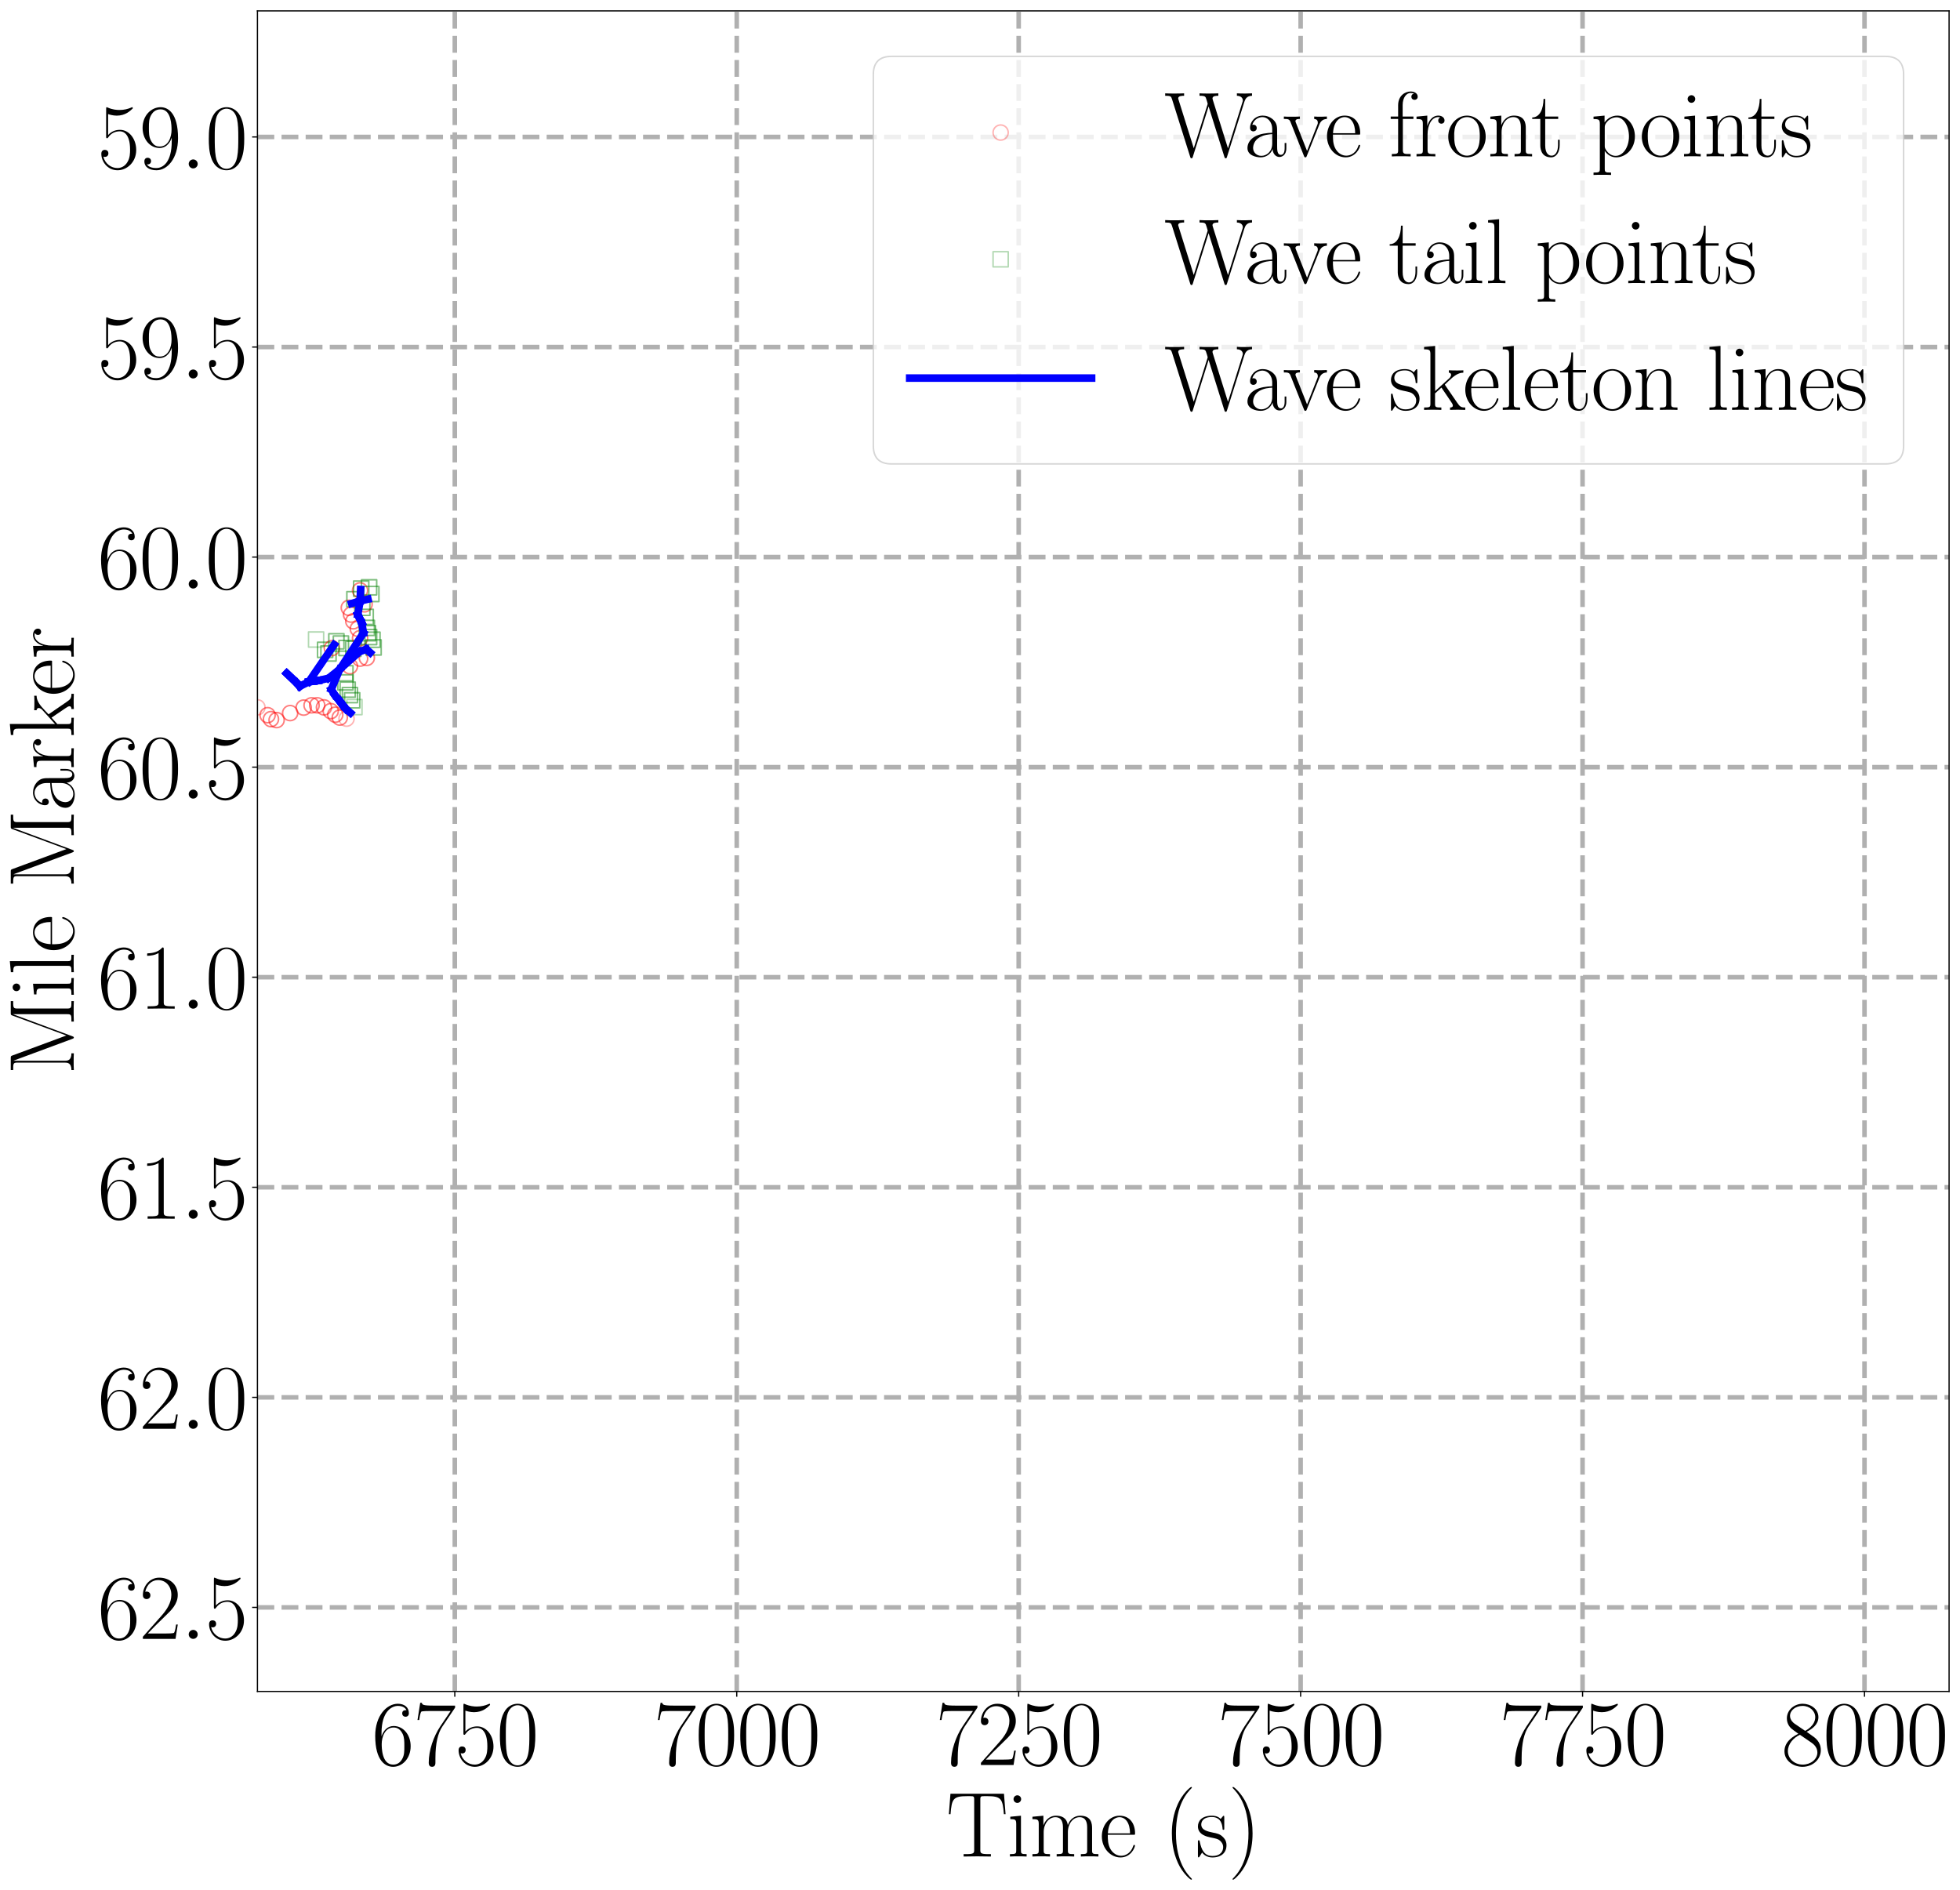 <?xml version="1.0" encoding="utf-8" standalone="no"?>
<!DOCTYPE svg PUBLIC "-//W3C//DTD SVG 1.1//EN"
  "http://www.w3.org/Graphics/SVG/1.1/DTD/svg11.dtd">
<svg xmlns:xlink="http://www.w3.org/1999/xlink" width="1293.039pt" height="1247.01pt" viewBox="0 0 1293.039 1247.01" xmlns="http://www.w3.org/2000/svg" version="1.1">
 <defs>
  <style type="text/css">*{stroke-linejoin: round; stroke-linecap: butt}</style>
 </defs>
 <g id="figure_1">
  <g id="patch_1">
   <path d="M 0 1247.01 
L 1293.039 1247.01 
L 1293.039 0 
L 0 0 
z
" style="fill: #ffffff"/>
  </g>
  <g id="axes_1">
   <g id="patch_2">
    <path d="M 169.839 1116 
L 1285.839 1116 
L 1285.839 7.2 
L 169.839 7.2 
L 169.839 1116 
z
" style="fill: none; opacity: 0"/>
   </g>
   <g id="PathCollection_1">
    <defs>
     <path id="C0_0_d60a47b1f3" d="M 0 5 
C 1.326 5 2.598 4.473 3.536 3.536 
C 4.473 2.598 5 1.326 5 -0 
C 5 -1.326 4.473 -2.598 3.536 -3.536 
C 2.598 -4.473 1.326 -5 0 -5 
C -1.326 -5 -2.598 -4.473 -3.536 -3.536 
C -4.473 -2.598 -5 -1.326 -5 0 
C -5 1.326 -4.473 2.598 -3.536 3.536 
C -2.598 4.473 -1.326 5 0 5 
z
"/>
    </defs>
    <g clip-path="url(#p1d465d9a6f)">
     <use xlink:href="#C0_0_d60a47b1f3" x="169.839" y="466.684" style="fill: none; stroke: #ff0000; stroke-opacity: 0.3"/>
    </g>
    <g clip-path="url(#p1d465d9a6f)">
     <use xlink:href="#C0_0_d60a47b1f3" x="176.535" y="471.861" style="fill: none; stroke: #ff0000; stroke-opacity: 0.3"/>
    </g>
   </g>
   <g id="PathCollection_2">
    <path d="M 203.527 426.951 
L 213.527 426.951 
L 213.527 416.951 
L 203.527 416.951 
L 203.527 426.951 
z
" clip-path="url(#p1d465d9a6f)" style="fill: none; stroke: #008000; stroke-opacity: 0.3"/>
    <path d="M 209.479 433.763 
L 219.479 433.763 
L 219.479 423.763 
L 209.479 423.763 
L 209.479 433.763 
z
" clip-path="url(#p1d465d9a6f)" style="fill: none; stroke: #008000; stroke-opacity: 0.3"/>
   </g>
   <g id="PathCollection_3">
    <path d="M 230.103 406.016 
C 231.429 406.016 232.701 405.489 233.639 404.551 
C 234.576 403.613 235.103 402.342 235.103 401.016 
C 235.103 399.69 234.576 398.418 233.639 397.48 
C 232.701 396.542 231.429 396.016 230.103 396.016 
C 228.777 396.016 227.505 396.542 226.568 397.48 
C 225.63 398.418 225.103 399.69 225.103 401.016 
C 225.103 402.342 225.63 403.613 226.568 404.551 
C 227.505 405.489 228.777 406.016 230.103 406.016 
L 230.103 406.016 
z
" clip-path="url(#p1d465d9a6f)" style="fill: none; stroke: #ff0000; stroke-opacity: 0.3"/>
   </g>
   <g id="PathCollection_4">
    <path d="M 228.823 400.36 
L 238.823 400.36 
L 238.823 390.36 
L 228.823 390.36 
L 228.823 400.36 
z
" clip-path="url(#p1d465d9a6f)" style="fill: none; stroke: #008000; stroke-opacity: 0.3"/>
   </g>
   <g id="PathCollection_5">
    <path d="M 237.543 394.53 
C 238.869 394.53 240.141 394.003 241.079 393.065 
C 242.016 392.128 242.543 390.856 242.543 389.53 
C 242.543 388.204 242.016 386.932 241.079 385.994 
C 240.141 385.057 238.869 384.53 237.543 384.53 
C 236.217 384.53 234.945 385.057 234.008 385.994 
C 233.07 386.932 232.543 388.204 232.543 389.53 
C 232.543 390.856 233.07 392.128 234.008 393.065 
C 234.945 394.003 236.217 394.53 237.543 394.53 
L 237.543 394.53 
z
" clip-path="url(#p1d465d9a6f)" style="fill: none; stroke: #ff0000; stroke-opacity: 0.3"/>
   </g>
   <g id="PathCollection_6">
    <path d="M 233.287 393.378 
L 243.287 393.378 
L 243.287 383.378 
L 233.287 383.378 
L 233.287 393.378 
z
" clip-path="url(#p1d465d9a6f)" style="fill: none; stroke: #008000; stroke-opacity: 0.3"/>
   </g>
   <g id="PathCollection_7">
    <defs>
     <path id="C1_0_6f0638f4aa" d="M 0 5 
C 1.326 5 2.598 4.473 3.536 3.536 
C 4.473 2.598 5 1.326 5 -0 
C 5 -1.326 4.473 -2.598 3.536 -3.536 
C 2.598 -4.473 1.326 -5 0 -5 
C -1.326 -5 -2.598 -4.473 -3.536 -3.536 
C -4.473 -2.598 -5 -1.326 -5 0 
C -5 1.326 -4.473 2.598 -3.536 3.536 
C -2.598 4.473 -1.326 5 0 5 
z
"/>
    </defs>
    <g clip-path="url(#p1d465d9a6f)">
     <use xlink:href="#C1_0_6f0638f4aa" x="176.535" y="471.861" style="fill: none; stroke: #ff0000; stroke-opacity: 0.3"/>
    </g>
    <g clip-path="url(#p1d465d9a6f)">
     <use xlink:href="#C1_0_6f0638f4aa" x="178.767" y="474.464" style="fill: none; stroke: #ff0000; stroke-opacity: 0.3"/>
    </g>
   </g>
   <g id="PathCollection_8">
    <path d="M 209.479 433.763 
L 219.479 433.763 
L 219.479 423.763 
L 209.479 423.763 
L 209.479 433.763 
z
" clip-path="url(#p1d465d9a6f)" style="fill: none; stroke: #008000; stroke-opacity: 0.3"/>
    <path d="M 211.711 436.155 
L 221.711 436.155 
L 221.711 426.155 
L 211.711 426.155 
L 211.711 436.155 
z
" clip-path="url(#p1d465d9a6f)" style="fill: none; stroke: #008000; stroke-opacity: 0.3"/>
   </g>
   <g id="PathCollection_9">
    <path d="M 230.103 406.016 
C 231.429 406.016 232.701 405.489 233.639 404.551 
C 234.576 403.613 235.103 402.342 235.103 401.016 
C 235.103 399.69 234.576 398.418 233.639 397.48 
C 232.701 396.542 231.429 396.016 230.103 396.016 
C 228.777 396.016 227.505 396.542 226.568 397.48 
C 225.63 398.418 225.103 399.69 225.103 401.016 
C 225.103 402.342 225.63 403.613 226.568 404.551 
C 227.505 405.489 228.777 406.016 230.103 406.016 
L 230.103 406.016 
z
" clip-path="url(#p1d465d9a6f)" style="fill: none; stroke: #ff0000; stroke-opacity: 0.3"/>
   </g>
   <g id="PathCollection_10">
    <path d="M 228.823 400.36 
L 238.823 400.36 
L 238.823 390.36 
L 228.823 390.36 
L 228.823 400.36 
z
" clip-path="url(#p1d465d9a6f)" style="fill: none; stroke: #008000; stroke-opacity: 0.3"/>
   </g>
   <g id="PathCollection_11">
    <path d="M 231.591 410.515 
C 232.917 410.515 234.189 409.988 235.127 409.05 
C 236.064 408.113 236.591 406.841 236.591 405.515 
C 236.591 404.189 236.064 402.917 235.127 401.979 
C 234.189 401.042 232.917 400.515 231.591 400.515 
C 230.265 400.515 228.993 401.042 228.056 401.979 
C 227.118 402.917 226.591 404.189 226.591 405.515 
C 226.591 406.841 227.118 408.113 228.056 409.05 
C 228.993 409.988 230.265 410.515 231.591 410.515 
L 231.591 410.515 
z
" clip-path="url(#p1d465d9a6f)" style="fill: none; stroke: #ff0000; stroke-opacity: 0.3"/>
   </g>
   <g id="PathCollection_12">
    <path d="M 238.495 392.518 
L 248.495 392.518 
L 248.495 382.518 
L 238.495 382.518 
L 238.495 392.518 
z
" clip-path="url(#p1d465d9a6f)" style="fill: none; stroke: #008000; stroke-opacity: 0.3"/>
   </g>
   <g id="PathCollection_13">
    <path d="M 237.543 394.53 
C 238.869 394.53 240.141 394.003 241.079 393.065 
C 242.016 392.128 242.543 390.856 242.543 389.53 
C 242.543 388.204 242.016 386.932 241.079 385.994 
C 240.141 385.057 238.869 384.53 237.543 384.53 
C 236.217 384.53 234.945 385.057 234.008 385.994 
C 233.07 386.932 232.543 388.204 232.543 389.53 
C 232.543 390.856 233.07 392.128 234.008 393.065 
C 234.945 394.003 236.217 394.53 237.543 394.53 
L 237.543 394.53 
z
" clip-path="url(#p1d465d9a6f)" style="fill: none; stroke: #ff0000; stroke-opacity: 0.3"/>
   </g>
   <g id="PathCollection_14">
    <path d="M 233.287 393.378 
L 243.287 393.378 
L 243.287 383.378 
L 233.287 383.378 
L 233.287 393.378 
z
" clip-path="url(#p1d465d9a6f)" style="fill: none; stroke: #008000; stroke-opacity: 0.3"/>
   </g>
   <g id="PathCollection_15">
    <path d="M 218.943 432.637 
C 220.269 432.637 221.541 432.11 222.479 431.173 
C 223.416 430.235 223.943 428.963 223.943 427.637 
C 223.943 426.311 223.416 425.039 222.479 424.102 
C 221.541 423.164 220.269 422.637 218.943 422.637 
C 217.617 422.637 216.345 423.164 215.408 424.102 
C 214.47 425.039 213.943 426.311 213.943 427.637 
C 213.943 428.963 214.47 430.235 215.408 431.173 
C 216.345 432.11 217.617 432.637 218.943 432.637 
L 218.943 432.637 
z
" clip-path="url(#p1d465d9a6f)" style="fill: none; stroke: #ff0000; stroke-opacity: 0.3"/>
   </g>
   <g id="PathCollection_16">
    <path d="M 216.919 428.13 
L 226.919 428.13 
L 226.919 418.13 
L 216.919 418.13 
L 216.919 428.13 
z
" clip-path="url(#p1d465d9a6f)" style="fill: none; stroke: #008000; stroke-opacity: 0.3"/>
   </g>
   <g id="PathCollection_17">
    <path d="M 178.767 479.464 
C 180.093 479.464 181.365 478.937 182.303 478 
C 183.24 477.062 183.767 475.79 183.767 474.464 
C 183.767 473.138 183.24 471.866 182.303 470.929 
C 181.365 469.991 180.093 469.464 178.767 469.464 
C 177.441 469.464 176.169 469.991 175.232 470.929 
C 174.294 471.866 173.767 473.138 173.767 474.464 
C 173.767 475.79 174.294 477.062 175.232 478 
C 176.169 478.937 177.441 479.464 178.767 479.464 
L 178.767 479.464 
z
" clip-path="url(#p1d465d9a6f)" style="fill: none; stroke: #ff0000; stroke-opacity: 0.3"/>
   </g>
   <g id="PathCollection_18">
    <path d="M 211.711 436.155 
L 221.711 436.155 
L 221.711 426.155 
L 211.711 426.155 
L 211.711 436.155 
z
" clip-path="url(#p1d465d9a6f)" style="fill: none; stroke: #008000; stroke-opacity: 0.3"/>
   </g>
   <g id="PathCollection_19">
    <path d="M 182.487 480.105 
C 183.813 480.105 185.085 479.578 186.023 478.641 
C 186.96 477.703 187.487 476.431 187.487 475.105 
C 187.487 473.779 186.96 472.507 186.023 471.57 
C 185.085 470.632 183.813 470.105 182.487 470.105 
C 181.161 470.105 179.889 470.632 178.952 471.57 
C 178.014 472.507 177.487 473.779 177.487 475.105 
C 177.487 476.431 178.014 477.703 178.952 478.641 
C 179.889 479.578 181.161 480.105 182.487 480.105 
L 182.487 480.105 
z
" clip-path="url(#p1d465d9a6f)" style="fill: none; stroke: #ff0000; stroke-opacity: 0.3"/>
   </g>
   <g id="PathCollection_20">
    <path d="M 219.895 429.626 
L 229.895 429.626 
L 229.895 419.626 
L 219.895 419.626 
L 219.895 429.626 
z
" clip-path="url(#p1d465d9a6f)" style="fill: none; stroke: #008000; stroke-opacity: 0.3"/>
   </g>
   <g id="PathCollection_21">
    <path d="M 231.591 410.515 
C 232.917 410.515 234.189 409.988 235.127 409.05 
C 236.064 408.113 236.591 406.841 236.591 405.515 
C 236.591 404.189 236.064 402.917 235.127 401.979 
C 234.189 401.042 232.917 400.515 231.591 400.515 
C 230.265 400.515 228.993 401.042 228.056 401.979 
C 227.118 402.917 226.591 404.189 226.591 405.515 
C 226.591 406.841 227.118 408.113 228.056 409.05 
C 228.993 409.988 230.265 410.515 231.591 410.515 
L 231.591 410.515 
z
" clip-path="url(#p1d465d9a6f)" style="fill: none; stroke: #ff0000; stroke-opacity: 0.3"/>
   </g>
   <g id="PathCollection_22">
    <path d="M 238.495 392.518 
L 248.495 392.518 
L 248.495 382.518 
L 238.495 382.518 
L 238.495 392.518 
z
" clip-path="url(#p1d465d9a6f)" style="fill: none; stroke: #008000; stroke-opacity: 0.3"/>
   </g>
   <g id="PathCollection_23">
    <path d="M 233.079 414.904 
C 234.405 414.904 235.677 414.377 236.615 413.439 
C 237.552 412.502 238.079 411.23 238.079 409.904 
C 238.079 408.578 237.552 407.306 236.615 406.368 
C 235.677 405.431 234.405 404.904 233.079 404.904 
C 231.753 404.904 230.481 405.431 229.544 406.368 
C 228.606 407.306 228.079 408.578 228.079 409.904 
C 228.079 411.23 228.606 412.502 229.544 413.439 
C 230.481 414.377 231.753 414.904 233.079 414.904 
L 233.079 414.904 
z
" clip-path="url(#p1d465d9a6f)" style="fill: none; stroke: #ff0000; stroke-opacity: 0.3"/>
   </g>
   <g id="PathCollection_24">
    <path d="M 234.031 406.041 
L 244.031 406.041 
L 244.031 396.041 
L 234.031 396.041 
L 234.031 406.041 
z
" clip-path="url(#p1d465d9a6f)" style="fill: none; stroke: #008000; stroke-opacity: 0.3"/>
   </g>
   <g id="PathCollection_25">
    <path d="M 218.943 432.637 
C 220.269 432.637 221.541 432.11 222.479 431.173 
C 223.416 430.235 223.943 428.963 223.943 427.637 
C 223.943 426.311 223.416 425.039 222.479 424.102 
C 221.541 423.164 220.269 422.637 218.943 422.637 
C 217.617 422.637 216.345 423.164 215.408 424.102 
C 214.47 425.039 213.943 426.311 213.943 427.637 
C 213.943 428.963 214.47 430.235 215.408 431.173 
C 216.345 432.11 217.617 432.637 218.943 432.637 
L 218.943 432.637 
z
" clip-path="url(#p1d465d9a6f)" style="fill: none; stroke: #ff0000; stroke-opacity: 0.3"/>
   </g>
   <g id="PathCollection_26">
    <path d="M 216.919 428.13 
L 226.919 428.13 
L 226.919 418.13 
L 216.919 418.13 
L 216.919 428.13 
z
" clip-path="url(#p1d465d9a6f)" style="fill: none; stroke: #008000; stroke-opacity: 0.3"/>
   </g>
   <g id="PathCollection_27">
    <path d="M 240.519 403.723 
C 241.845 403.723 243.117 403.196 244.055 402.258 
C 244.992 401.321 245.519 400.049 245.519 398.723 
C 245.519 397.397 244.992 396.125 244.055 395.187 
C 243.117 394.25 241.845 393.723 240.519 393.723 
C 239.193 393.723 237.921 394.25 236.984 395.187 
C 236.046 396.125 235.519 397.397 235.519 398.723 
C 235.519 400.049 236.046 401.321 236.984 402.258 
C 237.921 403.196 239.193 403.723 240.519 403.723 
L 240.519 403.723 
z
" clip-path="url(#p1d465d9a6f)" style="fill: none; stroke: #ff0000; stroke-opacity: 0.3"/>
   </g>
   <g id="PathCollection_28">
    <path d="M 239.983 396.934 
L 249.983 396.934 
L 249.983 386.934 
L 239.983 386.934 
L 239.983 396.934 
z
" clip-path="url(#p1d465d9a6f)" style="fill: none; stroke: #008000; stroke-opacity: 0.3"/>
   </g>
   <g id="PathCollection_29">
    <defs>
     <path id="C2_0_4528da98f8" d="M 0 5 
C 1.326 5 2.598 4.473 3.536 3.536 
C 4.473 2.598 5 1.326 5 -0 
C 5 -1.326 4.473 -2.598 3.536 -3.536 
C 2.598 -4.473 1.326 -5 0 -5 
C -1.326 -5 -2.598 -4.473 -3.536 -3.536 
C -4.473 -2.598 -5 -1.326 -5 0 
C -5 1.326 -4.473 2.598 -3.536 3.536 
C -2.598 4.473 -1.326 5 0 5 
z
"/>
    </defs>
    <g clip-path="url(#p1d465d9a6f)">
     <use xlink:href="#C2_0_4528da98f8" x="182.487" y="475.105" style="fill: none; stroke: #ff0000; stroke-opacity: 0.3"/>
    </g>
    <g clip-path="url(#p1d465d9a6f)">
     <use xlink:href="#C2_0_4528da98f8" x="191.415" y="470.48" style="fill: none; stroke: #ff0000; stroke-opacity: 0.3"/>
    </g>
   </g>
   <g id="PathCollection_30">
    <path d="M 219.895 429.626 
L 229.895 429.626 
L 229.895 419.626 
L 219.895 419.626 
L 219.895 429.626 
z
" clip-path="url(#p1d465d9a6f)" style="fill: none; stroke: #008000; stroke-opacity: 0.3"/>
    <path d="M 223.615 432.54 
L 233.615 432.54 
L 233.615 422.54 
L 223.615 422.54 
L 223.615 432.54 
z
" clip-path="url(#p1d465d9a6f)" style="fill: none; stroke: #008000; stroke-opacity: 0.3"/>
   </g>
   <g id="PathCollection_31">
    <defs>
     <path id="C3_0_848db4cd69" d="M 0 5 
C 1.326 5 2.598 4.473 3.536 3.536 
C 4.473 2.598 5 1.326 5 -0 
C 5 -1.326 4.473 -2.598 3.536 -3.536 
C 2.598 -4.473 1.326 -5 0 -5 
C -1.326 -5 -2.598 -4.473 -3.536 -3.536 
C -4.473 -2.598 -5 -1.326 -5 0 
C -5 1.326 -4.473 2.598 -3.536 3.536 
C -2.598 4.473 -1.326 5 0 5 
z
"/>
    </defs>
    <g clip-path="url(#p1d465d9a6f)">
     <use xlink:href="#C3_0_848db4cd69" x="233.079" y="409.904" style="fill: none; stroke: #ff0000; stroke-opacity: 0.3"/>
    </g>
    <g clip-path="url(#p1d465d9a6f)">
     <use xlink:href="#C3_0_848db4cd69" x="236.055" y="414.867" style="fill: none; stroke: #ff0000; stroke-opacity: 0.3"/>
    </g>
   </g>
   <g id="PathCollection_32">
    <path d="M 234.031 406.041 
L 244.031 406.041 
L 244.031 396.041 
L 234.031 396.041 
L 234.031 406.041 
z
" clip-path="url(#p1d465d9a6f)" style="fill: none; stroke: #008000; stroke-opacity: 0.3"/>
    <path d="M 236.263 412.044 
L 246.263 412.044 
L 246.263 402.044 
L 236.263 402.044 
L 236.263 412.044 
z
" clip-path="url(#p1d465d9a6f)" style="fill: none; stroke: #008000; stroke-opacity: 0.3"/>
   </g>
   <g id="PathCollection_33">
    <path d="M 240.519 403.723 
C 241.845 403.723 243.117 403.196 244.055 402.258 
C 244.992 401.321 245.519 400.049 245.519 398.723 
C 245.519 397.397 244.992 396.125 244.055 395.187 
C 243.117 394.25 241.845 393.723 240.519 393.723 
C 239.193 393.723 237.921 394.25 236.984 395.187 
C 236.046 396.125 235.519 397.397 235.519 398.723 
C 235.519 400.049 236.046 401.321 236.984 402.258 
C 237.921 403.196 239.193 403.723 240.519 403.723 
L 240.519 403.723 
z
" clip-path="url(#p1d465d9a6f)" style="fill: none; stroke: #ff0000; stroke-opacity: 0.3"/>
   </g>
   <g id="PathCollection_34">
    <path d="M 239.983 396.934 
L 249.983 396.934 
L 249.983 386.934 
L 239.983 386.934 
L 239.983 396.934 
z
" clip-path="url(#p1d465d9a6f)" style="fill: none; stroke: #008000; stroke-opacity: 0.3"/>
   </g>
   <g id="PathCollection_35">
    <defs>
     <path id="C4_0_95801ec6b1" d="M 0 5 
C 1.326 5 2.598 4.473 3.536 3.536 
C 4.473 2.598 5 1.326 5 -0 
C 5 -1.326 4.473 -2.598 3.536 -3.536 
C 2.598 -4.473 1.326 -5 0 -5 
C -1.326 -5 -2.598 -4.473 -3.536 -3.536 
C -4.473 -2.598 -5 -1.326 -5 0 
C -5 1.326 -4.473 2.598 -3.536 3.536 
C -2.598 4.473 -1.326 5 0 5 
z
"/>
    </defs>
    <g clip-path="url(#p1d465d9a6f)">
     <use xlink:href="#C4_0_95801ec6b1" x="191.415" y="470.48" style="fill: none; stroke: #ff0000; stroke-opacity: 0.3"/>
    </g>
    <g clip-path="url(#p1d465d9a6f)">
     <use xlink:href="#C4_0_95801ec6b1" x="200.343" y="466.876" style="fill: none; stroke: #ff0000; stroke-opacity: 0.3"/>
    </g>
   </g>
   <g id="PathCollection_36">
    <path d="M 223.615 432.54 
L 233.615 432.54 
L 233.615 422.54 
L 223.615 422.54 
L 223.615 432.54 
z
" clip-path="url(#p1d465d9a6f)" style="fill: none; stroke: #008000; stroke-opacity: 0.3"/>
    <path d="M 228.079 433.106 
L 238.079 433.106 
L 238.079 423.106 
L 228.079 423.106 
L 228.079 433.106 
z
" clip-path="url(#p1d465d9a6f)" style="fill: none; stroke: #008000; stroke-opacity: 0.3"/>
   </g>
   <g id="PathCollection_37">
    <defs>
     <path id="C5_0_c6565c8320" d="M 0 5 
C 1.326 5 2.598 4.473 3.536 3.536 
C 4.473 2.598 5 1.326 5 -0 
C 5 -1.326 4.473 -2.598 3.536 -3.536 
C 2.598 -4.473 1.326 -5 0 -5 
C -1.326 -5 -2.598 -4.473 -3.536 -3.536 
C -4.473 -2.598 -5 -1.326 -5 0 
C -5 1.326 -4.473 2.598 -3.536 3.536 
C -2.598 4.473 -1.326 5 0 5 
z
"/>
    </defs>
    <g clip-path="url(#p1d465d9a6f)">
     <use xlink:href="#C5_0_c6565c8320" x="236.055" y="414.867" style="fill: none; stroke: #ff0000; stroke-opacity: 0.3"/>
    </g>
    <g clip-path="url(#p1d465d9a6f)">
     <use xlink:href="#C5_0_c6565c8320" x="237.543" y="421.046" style="fill: none; stroke: #ff0000; stroke-opacity: 0.3"/>
    </g>
   </g>
   <g id="PathCollection_38">
    <path d="M 236.263 412.044 
L 246.263 412.044 
L 246.263 402.044 
L 236.263 402.044 
L 236.263 412.044 
z
" clip-path="url(#p1d465d9a6f)" style="fill: none; stroke: #008000; stroke-opacity: 0.3"/>
    <path d="M 237.007 419.282 
L 247.007 419.282 
L 247.007 409.282 
L 237.007 409.282 
L 237.007 419.282 
z
" clip-path="url(#p1d465d9a6f)" style="fill: none; stroke: #008000; stroke-opacity: 0.3"/>
   </g>
   <g id="PathCollection_39">
    <path d="M 200.343 471.876 
C 201.669 471.876 202.941 471.349 203.879 470.412 
C 204.816 469.474 205.343 468.202 205.343 466.876 
C 205.343 465.55 204.816 464.278 203.879 463.34 
C 202.941 462.403 201.669 461.876 200.343 461.876 
C 199.017 461.876 197.745 462.403 196.808 463.34 
C 195.87 464.278 195.343 465.55 195.343 466.876 
C 195.343 468.202 195.87 469.474 196.808 470.412 
C 197.745 471.349 199.017 471.876 200.343 471.876 
L 200.343 471.876 
z
" clip-path="url(#p1d465d9a6f)" style="fill: none; stroke: #ff0000; stroke-opacity: 0.3"/>
   </g>
   <g id="PathCollection_40">
    <path d="M 228.079 433.106 
L 238.079 433.106 
L 238.079 423.106 
L 228.079 423.106 
L 228.079 433.106 
z
" clip-path="url(#p1d465d9a6f)" style="fill: none; stroke: #008000; stroke-opacity: 0.3"/>
   </g>
   <g id="PathCollection_41">
    <path d="M 205.551 470.367 
C 206.877 470.367 208.149 469.84 209.087 468.902 
C 210.024 467.965 210.551 466.693 210.551 465.367 
C 210.551 464.041 210.024 462.769 209.087 461.831 
C 208.149 460.894 206.877 460.367 205.551 460.367 
C 204.225 460.367 202.953 460.894 202.016 461.831 
C 201.078 462.769 200.551 464.041 200.551 465.367 
C 200.551 466.693 201.078 467.965 202.016 468.902 
C 202.953 469.84 204.225 470.367 205.551 470.367 
L 205.551 470.367 
z
" clip-path="url(#p1d465d9a6f)" style="fill: none; stroke: #ff0000; stroke-opacity: 0.3"/>
   </g>
   <g id="PathCollection_42">
    <path d="M 237.751 422.791 
L 247.751 422.791 
L 247.751 412.791 
L 237.751 412.791 
L 237.751 422.791 
z
" clip-path="url(#p1d465d9a6f)" style="fill: none; stroke: #008000; stroke-opacity: 0.3"/>
   </g>
   <g id="PathCollection_43">
    <path d="M 237.543 426.046 
C 238.869 426.046 240.141 425.519 241.079 424.581 
C 242.016 423.643 242.543 422.372 242.543 421.046 
C 242.543 419.72 242.016 418.448 241.079 417.51 
C 240.141 416.572 238.869 416.046 237.543 416.046 
C 236.217 416.046 234.945 416.572 234.008 417.51 
C 233.07 418.448 232.543 419.72 232.543 421.046 
C 232.543 422.372 233.07 423.643 234.008 424.581 
C 234.945 425.519 236.217 426.046 237.543 426.046 
L 237.543 426.046 
z
" clip-path="url(#p1d465d9a6f)" style="fill: none; stroke: #ff0000; stroke-opacity: 0.3"/>
   </g>
   <g id="PathCollection_44">
    <path d="M 237.007 419.282 
L 247.007 419.282 
L 247.007 409.282 
L 237.007 409.282 
L 237.007 419.282 
z
" clip-path="url(#p1d465d9a6f)" style="fill: none; stroke: #008000; stroke-opacity: 0.3"/>
   </g>
   <g id="PathCollection_45">
    <path d="M 205.551 470.367 
C 206.877 470.367 208.149 469.84 209.087 468.902 
C 210.024 467.965 210.551 466.693 210.551 465.367 
C 210.551 464.041 210.024 462.769 209.087 461.831 
C 208.149 460.894 206.877 460.367 205.551 460.367 
C 204.225 460.367 202.953 460.894 202.016 461.831 
C 201.078 462.769 200.551 464.041 200.551 465.367 
C 200.551 466.693 201.078 467.965 202.016 468.902 
C 202.953 469.84 204.225 470.367 205.551 470.367 
L 205.551 470.367 
z
" clip-path="url(#p1d465d9a6f)" style="fill: none; stroke: #ff0000; stroke-opacity: 0.3"/>
   </g>
   <g id="PathCollection_46">
    <path d="M 237.751 422.791 
L 247.751 422.791 
L 247.751 412.791 
L 237.751 412.791 
L 237.751 422.791 
z
" clip-path="url(#p1d465d9a6f)" style="fill: none; stroke: #008000; stroke-opacity: 0.3"/>
   </g>
   <g id="PathCollection_47">
    <path d="M 209.271 470.366 
C 210.597 470.366 211.869 469.839 212.807 468.901 
C 213.744 467.964 214.271 466.692 214.271 465.366 
C 214.271 464.04 213.744 462.768 212.807 461.83 
C 211.869 460.893 210.597 460.366 209.271 460.366 
C 207.945 460.366 206.673 460.893 205.736 461.83 
C 204.798 462.768 204.271 464.04 204.271 465.366 
C 204.271 466.692 204.798 467.964 205.736 468.901 
C 206.673 469.839 207.945 470.366 209.271 470.366 
L 209.271 470.366 
z
" clip-path="url(#p1d465d9a6f)" style="fill: none; stroke: #ff0000; stroke-opacity: 0.3"/>
   </g>
   <g id="PathCollection_48">
    <path d="M 222.871 449.249 
L 232.871 449.249 
L 232.871 439.249 
L 222.871 439.249 
L 222.871 449.249 
z
" clip-path="url(#p1d465d9a6f)" style="fill: none; stroke: #008000; stroke-opacity: 0.3"/>
   </g>
   <g id="PathCollection_49">
    <path d="M 230.847 444.61 
C 232.173 444.61 233.445 444.084 234.383 443.146 
C 235.32 442.208 235.847 440.936 235.847 439.61 
C 235.847 438.284 235.32 437.012 234.383 436.075 
C 233.445 435.137 232.173 434.61 230.847 434.61 
C 229.521 434.61 228.249 435.137 227.312 436.075 
C 226.374 437.012 225.847 438.284 225.847 439.61 
C 225.847 440.936 226.374 442.208 227.312 443.146 
C 228.249 444.084 229.521 444.61 230.847 444.61 
L 230.847 444.61 
z
" clip-path="url(#p1d465d9a6f)" style="fill: none; stroke: #ff0000; stroke-opacity: 0.3"/>
   </g>
   <g id="PathCollection_50">
    <path d="M 238.495 425.352 
L 248.495 425.352 
L 248.495 415.352 
L 238.495 415.352 
L 238.495 425.352 
z
" clip-path="url(#p1d465d9a6f)" style="fill: none; stroke: #008000; stroke-opacity: 0.3"/>
   </g>
   <g id="PathCollection_51">
    <defs>
     <path id="C6_0_1b72415d24" d="M 0 5 
C 1.326 5 2.598 4.473 3.536 3.536 
C 4.473 2.598 5 1.326 5 -0 
C 5 -1.326 4.473 -2.598 3.536 -3.536 
C 2.598 -4.473 1.326 -5 0 -5 
C -1.326 -5 -2.598 -4.473 -3.536 -3.536 
C -4.473 -2.598 -5 -1.326 -5 0 
C -5 1.326 -4.473 2.598 -3.536 3.536 
C -2.598 4.473 -1.326 5 0 5 
z
"/>
    </defs>
    <g clip-path="url(#p1d465d9a6f)">
     <use xlink:href="#C6_0_1b72415d24" x="209.271" y="465.366" style="fill: none; stroke: #ff0000; stroke-opacity: 0.3"/>
    </g>
    <g clip-path="url(#p1d465d9a6f)">
     <use xlink:href="#C6_0_1b72415d24" x="213.735" y="466.72" style="fill: none; stroke: #ff0000; stroke-opacity: 0.3"/>
    </g>
   </g>
   <g id="PathCollection_52">
    <path d="M 222.871 449.249 
L 232.871 449.249 
L 232.871 439.249 
L 222.871 439.249 
L 222.871 449.249 
z
" clip-path="url(#p1d465d9a6f)" style="fill: none; stroke: #008000; stroke-opacity: 0.3"/>
    <path d="M 222.871 455.248 
L 232.871 455.248 
L 232.871 445.248 
L 222.871 445.248 
L 222.871 455.248 
z
" clip-path="url(#p1d465d9a6f)" style="fill: none; stroke: #008000; stroke-opacity: 0.3"/>
   </g>
   <g id="PathCollection_53">
    <defs>
     <path id="C7_0_65f70d5e18" d="M 0 5 
C 1.326 5 2.598 4.473 3.536 3.536 
C 4.473 2.598 5 1.326 5 -0 
C 5 -1.326 4.473 -2.598 3.536 -3.536 
C 2.598 -4.473 1.326 -5 0 -5 
C -1.326 -5 -2.598 -4.473 -3.536 -3.536 
C -4.473 -2.598 -5 -1.326 -5 0 
C -5 1.326 -4.473 2.598 -3.536 3.536 
C -2.598 4.473 -1.326 5 0 5 
z
"/>
    </defs>
    <g clip-path="url(#p1d465d9a6f)">
     <use xlink:href="#C7_0_65f70d5e18" x="230.847" y="439.61" style="fill: none; stroke: #ff0000; stroke-opacity: 0.3"/>
    </g>
    <g clip-path="url(#p1d465d9a6f)">
     <use xlink:href="#C7_0_65f70d5e18" x="237.543" y="434.558" style="fill: none; stroke: #ff0000; stroke-opacity: 0.3"/>
    </g>
   </g>
   <g id="PathCollection_54">
    <path d="M 238.495 425.352 
L 248.495 425.352 
L 248.495 415.352 
L 238.495 415.352 
L 238.495 425.352 
z
" clip-path="url(#p1d465d9a6f)" style="fill: none; stroke: #008000; stroke-opacity: 0.3"/>
    <path d="M 240.727 427.09 
L 250.727 427.09 
L 250.727 417.09 
L 240.727 417.09 
L 240.727 427.09 
z
" clip-path="url(#p1d465d9a6f)" style="fill: none; stroke: #008000; stroke-opacity: 0.3"/>
   </g>
   <g id="PathCollection_55">
    <defs>
     <path id="C8_0_c57ee84488" d="M 0 5 
C 1.326 5 2.598 4.473 3.536 3.536 
C 4.473 2.598 5 1.326 5 -0 
C 5 -1.326 4.473 -2.598 3.536 -3.536 
C 2.598 -4.473 1.326 -5 0 -5 
C -1.326 -5 -2.598 -4.473 -3.536 -3.536 
C -4.473 -2.598 -5 -1.326 -5 0 
C -5 1.326 -4.473 2.598 -3.536 3.536 
C -2.598 4.473 -1.326 5 0 5 
z
"/>
    </defs>
    <g clip-path="url(#p1d465d9a6f)">
     <use xlink:href="#C8_0_c57ee84488" x="213.735" y="466.72" style="fill: none; stroke: #ff0000; stroke-opacity: 0.3"/>
    </g>
    <g clip-path="url(#p1d465d9a6f)">
     <use xlink:href="#C8_0_c57ee84488" x="218.199" y="469.18" style="fill: none; stroke: #ff0000; stroke-opacity: 0.3"/>
    </g>
   </g>
   <g id="PathCollection_56">
    <path d="M 222.871 455.248 
L 232.871 455.248 
L 232.871 445.248 
L 222.871 445.248 
L 222.871 455.248 
z
" clip-path="url(#p1d465d9a6f)" style="fill: none; stroke: #008000; stroke-opacity: 0.3"/>
    <path d="M 224.359 460.04 
L 234.359 460.04 
L 234.359 450.04 
L 224.359 450.04 
L 224.359 460.04 
z
" clip-path="url(#p1d465d9a6f)" style="fill: none; stroke: #008000; stroke-opacity: 0.3"/>
   </g>
   <g id="PathCollection_57">
    <defs>
     <path id="C9_0_bacac0f8fe" d="M 0 5 
C 1.326 5 2.598 4.473 3.536 3.536 
C 4.473 2.598 5 1.326 5 -0 
C 5 -1.326 4.473 -2.598 3.536 -3.536 
C 2.598 -4.473 1.326 -5 0 -5 
C -1.326 -5 -2.598 -4.473 -3.536 -3.536 
C -4.473 -2.598 -5 -1.326 -5 0 
C -5 1.326 -4.473 2.598 -3.536 3.536 
C -2.598 4.473 -1.326 5 0 5 
z
"/>
    </defs>
    <g clip-path="url(#p1d465d9a6f)">
     <use xlink:href="#C9_0_bacac0f8fe" x="237.543" y="434.558" style="fill: none; stroke: #ff0000; stroke-opacity: 0.3"/>
    </g>
    <g clip-path="url(#p1d465d9a6f)">
     <use xlink:href="#C9_0_bacac0f8fe" x="242.007" y="434.049" style="fill: none; stroke: #ff0000; stroke-opacity: 0.3"/>
    </g>
   </g>
   <g id="PathCollection_58">
    <path d="M 240.727 427.09 
L 250.727 427.09 
L 250.727 417.09 
L 240.727 417.09 
L 240.727 427.09 
z
" clip-path="url(#p1d465d9a6f)" style="fill: none; stroke: #008000; stroke-opacity: 0.3"/>
    <path d="M 241.471 432.181 
L 251.471 432.181 
L 251.471 422.181 
L 241.471 422.181 
L 241.471 432.181 
z
" clip-path="url(#p1d465d9a6f)" style="fill: none; stroke: #008000; stroke-opacity: 0.3"/>
   </g>
   <g id="PathCollection_59">
    <defs>
     <path id="Ca_0_8f56846e47" d="M 0 5 
C 1.326 5 2.598 4.473 3.536 3.536 
C 4.473 2.598 5 1.326 5 -0 
C 5 -1.326 4.473 -2.598 3.536 -3.536 
C 2.598 -4.473 1.326 -5 0 -5 
C -1.326 -5 -2.598 -4.473 -3.536 -3.536 
C -4.473 -2.598 -5 -1.326 -5 0 
C -5 1.326 -4.473 2.598 -3.536 3.536 
C -2.598 4.473 -1.326 5 0 5 
z
"/>
    </defs>
    <g clip-path="url(#p1d465d9a6f)">
     <use xlink:href="#Ca_0_8f56846e47" x="218.199" y="469.18" style="fill: none; stroke: #ff0000; stroke-opacity: 0.3"/>
    </g>
    <g clip-path="url(#p1d465d9a6f)">
     <use xlink:href="#Ca_0_8f56846e47" x="221.175" y="471.554" style="fill: none; stroke: #ff0000; stroke-opacity: 0.3"/>
    </g>
   </g>
   <g id="PathCollection_60">
    <path d="M 224.359 460.04 
L 234.359 460.04 
L 234.359 450.04 
L 224.359 450.04 
L 224.359 460.04 
z
" clip-path="url(#p1d465d9a6f)" style="fill: none; stroke: #008000; stroke-opacity: 0.3"/>
    <path d="M 225.847 463.611 
L 235.847 463.611 
L 235.847 453.611 
L 225.847 453.611 
L 225.847 463.611 
z
" clip-path="url(#p1d465d9a6f)" style="fill: none; stroke: #008000; stroke-opacity: 0.3"/>
   </g>
   <g id="PathCollection_61">
    <path d="M 242.007 439.049 
C 243.333 439.049 244.605 438.523 245.543 437.585 
C 246.48 436.647 247.007 435.375 247.007 434.049 
C 247.007 432.723 246.48 431.451 245.543 430.514 
C 244.605 429.576 243.333 429.049 242.007 429.049 
C 240.681 429.049 239.409 429.576 238.472 430.514 
C 237.534 431.451 237.007 432.723 237.007 434.049 
C 237.007 435.375 237.534 436.647 238.472 437.585 
C 239.409 438.523 240.681 439.049 242.007 439.049 
L 242.007 439.049 
z
" clip-path="url(#p1d465d9a6f)" style="fill: none; stroke: #ff0000; stroke-opacity: 0.3"/>
   </g>
   <g id="PathCollection_62">
    <path d="M 241.471 432.181 
L 251.471 432.181 
L 251.471 422.181 
L 241.471 422.181 
L 241.471 432.181 
z
" clip-path="url(#p1d465d9a6f)" style="fill: none; stroke: #008000; stroke-opacity: 0.3"/>
   </g>
   <g id="PathCollection_63">
    <defs>
     <path id="Cb_0_154d79f7ad" d="M 0 5 
C 1.326 5 2.598 4.473 3.536 3.536 
C 4.473 2.598 5 1.326 5 -0 
C 5 -1.326 4.473 -2.598 3.536 -3.536 
C 2.598 -4.473 1.326 -5 0 -5 
C -1.326 -5 -2.598 -4.473 -3.536 -3.536 
C -4.473 -2.598 -5 -1.326 -5 0 
C -5 1.326 -4.473 2.598 -3.536 3.536 
C -2.598 4.473 -1.326 5 0 5 
z
"/>
    </defs>
    <g clip-path="url(#p1d465d9a6f)">
     <use xlink:href="#Cb_0_154d79f7ad" x="221.175" y="471.554" style="fill: none; stroke: #ff0000; stroke-opacity: 0.3"/>
    </g>
    <g clip-path="url(#p1d465d9a6f)">
     <use xlink:href="#Cb_0_154d79f7ad" x="224.151" y="473.448" style="fill: none; stroke: #ff0000; stroke-opacity: 0.3"/>
    </g>
   </g>
   <g id="PathCollection_64">
    <path d="M 225.847 463.611 
L 235.847 463.611 
L 235.847 453.611 
L 225.847 453.611 
L 225.847 463.611 
z
" clip-path="url(#p1d465d9a6f)" style="fill: none; stroke: #008000; stroke-opacity: 0.3"/>
    <path d="M 227.335 467.064 
L 237.335 467.064 
L 237.335 457.064 
L 227.335 457.064 
L 227.335 467.064 
z
" clip-path="url(#p1d465d9a6f)" style="fill: none; stroke: #008000; stroke-opacity: 0.3"/>
   </g>
   <g id="PathCollection_65">
    <defs>
     <path id="Cc_0_6697f689a7" d="M 0 5 
C 1.326 5 2.598 4.473 3.536 3.536 
C 4.473 2.598 5 1.326 5 -0 
C 5 -1.326 4.473 -2.598 3.536 -3.536 
C 2.598 -4.473 1.326 -5 0 -5 
C -1.326 -5 -2.598 -4.473 -3.536 -3.536 
C -4.473 -2.598 -5 -1.326 -5 0 
C -5 1.326 -4.473 2.598 -3.536 3.536 
C -2.598 4.473 -1.326 5 0 5 
z
"/>
    </defs>
    <g clip-path="url(#p1d465d9a6f)">
     <use xlink:href="#Cc_0_6697f689a7" x="224.151" y="473.448" style="fill: none; stroke: #ff0000; stroke-opacity: 0.3"/>
    </g>
    <g clip-path="url(#p1d465d9a6f)">
     <use xlink:href="#Cc_0_6697f689a7" x="228.615" y="474.173" style="fill: none; stroke: #ff0000; stroke-opacity: 0.3"/>
    </g>
   </g>
   <g id="PathCollection_66">
    <path d="M 227.335 467.064 
L 237.335 467.064 
L 237.335 457.064 
L 227.335 457.064 
L 227.335 467.064 
z
" clip-path="url(#p1d465d9a6f)" style="fill: none; stroke: #008000; stroke-opacity: 0.3"/>
    <path d="M 228.823 471.538 
L 238.823 471.538 
L 238.823 461.538 
L 228.823 461.538 
L 228.823 471.538 
z
" clip-path="url(#p1d465d9a6f)" style="fill: none; stroke: #008000; stroke-opacity: 0.3"/>
   </g>
   <g id="matplotlib.axis_1">
    <g id="xtick_1">
     <g id="line2d_1">
      <path d="M 300.039 1116 
L 300.039 7.2 
" clip-path="url(#p1d465d9a6f)" style="fill: none; stroke-dasharray: 11.1,4.8; stroke-dashoffset: 0; stroke: #b0b0b0; stroke-width: 3"/>
     </g>
     <g id="line2d_2">
      <defs>
       <path id="m159569ef16" d="M 0 0 
L 0 3.5 
" style="stroke: #000000; stroke-width: 0.8"/>
      </defs>
      <g>
       <use xlink:href="#m159569ef16" x="300.039" y="1116" style="stroke: #000000; stroke-width: 0.8"/>
      </g>
     </g>
     <g id="text_1">
      <!-- $\mathdefault{6750}$ -->
      <g transform="translate(245.21 1164.511) scale(0.6 -0.6)">
       <defs>
        <path id="CMR17-36" d="M 678 2198 
C 678 3712 1395 4076 1811 4076 
C 1946 4076 2272 4049 2400 3782 
C 2298 3782 2106 3782 2106 3558 
C 2106 3385 2246 3328 2336 3328 
C 2394 3328 2566 3353 2566 3571 
C 2566 3987 2246 4224 1805 4224 
C 1043 4224 243 3411 243 2011 
C 243 257 966 -128 1478 -128 
C 2099 -128 2688 431 2688 1295 
C 2688 2101 2170 2688 1517 2688 
C 1126 2688 838 2430 678 1979 
L 678 2198 
z
M 1478 25 
C 691 25 691 1212 691 1450 
C 691 1914 909 2585 1504 2585 
C 1613 2585 1926 2585 2138 2140 
C 2253 1889 2253 1624 2253 1302 
C 2253 954 2253 696 2118 438 
C 1978 173 1773 25 1478 25 
z
" transform="scale(0.016)"/>
        <path id="CMR17-37" d="M 2886 3955 
L 2886 4096 
L 1382 4096 
C 634 4096 621 4166 595 4288 
L 480 4288 
L 294 3104 
L 410 3104 
C 429 3226 474 3552 550 3673 
C 589 3724 1062 3724 1171 3724 
L 2579 3724 
L 1869 2670 
C 1395 1961 1069 1003 1069 166 
C 1069 89 1069 -128 1299 -128 
C 1530 -128 1530 89 1530 172 
L 1530 466 
C 1530 1514 1709 2204 2003 2644 
L 2886 3955 
z
" transform="scale(0.016)"/>
        <path id="CMR17-35" d="M 730 3750 
C 794 3724 1056 3641 1325 3641 
C 1920 3641 2246 3961 2432 4140 
C 2432 4191 2432 4224 2394 4224 
C 2387 4224 2374 4224 2323 4198 
C 2099 4102 1837 4032 1517 4032 
C 1325 4032 1037 4055 723 4191 
C 653 4224 640 4224 634 4224 
C 602 4224 595 4217 595 4090 
L 595 2231 
C 595 2113 595 2080 659 2080 
C 691 2080 704 2093 736 2139 
C 941 2435 1222 2560 1542 2560 
C 1766 2560 2246 2415 2246 1293 
C 2246 1087 2246 716 2054 422 
C 1894 159 1645 25 1370 25 
C 947 25 518 319 403 812 
C 429 806 480 793 506 793 
C 589 793 749 838 749 1036 
C 749 1209 627 1280 506 1280 
C 358 1280 262 1190 262 1011 
C 262 454 704 -128 1382 -128 
C 2042 -128 2669 441 2669 1267 
C 2669 2054 2170 2662 1549 2662 
C 1222 2662 947 2540 730 2304 
L 730 3750 
z
" transform="scale(0.016)"/>
        <path id="CMR17-30" d="M 2688 2038 
C 2688 2430 2682 3099 2413 3613 
C 2176 4063 1798 4224 1466 4224 
C 1158 4224 768 4082 525 3620 
C 269 3137 243 2539 243 2038 
C 243 1671 250 1112 448 623 
C 723 -39 1216 -128 1466 -128 
C 1760 -128 2208 -7 2470 604 
C 2662 1048 2688 1568 2688 2038 
z
M 1466 -26 
C 1056 -26 813 328 723 816 
C 653 1196 653 1749 653 2109 
C 653 2604 653 3015 736 3407 
C 858 3954 1216 4121 1466 4121 
C 1728 4121 2067 3947 2189 3420 
C 2272 3054 2278 2623 2278 2109 
C 2278 1691 2278 1176 2202 797 
C 2067 96 1690 -26 1466 -26 
z
" transform="scale(0.016)"/>
       </defs>
       <use xlink:href="#CMR17-36" transform="scale(0.996)"/>
       <use xlink:href="#CMR17-37" transform="translate(45.69 0) scale(0.996)"/>
       <use xlink:href="#CMR17-35" transform="translate(91.381 0) scale(0.996)"/>
       <use xlink:href="#CMR17-30" transform="translate(137.071 0) scale(0.996)"/>
      </g>
     </g>
    </g>
    <g id="xtick_2">
     <g id="line2d_3">
      <path d="M 486.039 1116 
L 486.039 7.2 
" clip-path="url(#p1d465d9a6f)" style="fill: none; stroke-dasharray: 11.1,4.8; stroke-dashoffset: 0; stroke: #b0b0b0; stroke-width: 3"/>
     </g>
     <g id="line2d_4">
      <g>
       <use xlink:href="#m159569ef16" x="486.039" y="1116" style="stroke: #000000; stroke-width: 0.8"/>
      </g>
     </g>
     <g id="text_2">
      <!-- $\mathdefault{7000}$ -->
      <g transform="translate(431.21 1164.511) scale(0.6 -0.6)">
       <use xlink:href="#CMR17-37" transform="scale(0.996)"/>
       <use xlink:href="#CMR17-30" transform="translate(45.69 0) scale(0.996)"/>
       <use xlink:href="#CMR17-30" transform="translate(91.381 0) scale(0.996)"/>
       <use xlink:href="#CMR17-30" transform="translate(137.071 0) scale(0.996)"/>
      </g>
     </g>
    </g>
    <g id="xtick_3">
     <g id="line2d_5">
      <path d="M 672.039 1116 
L 672.039 7.2 
" clip-path="url(#p1d465d9a6f)" style="fill: none; stroke-dasharray: 11.1,4.8; stroke-dashoffset: 0; stroke: #b0b0b0; stroke-width: 3"/>
     </g>
     <g id="line2d_6">
      <g>
       <use xlink:href="#m159569ef16" x="672.039" y="1116" style="stroke: #000000; stroke-width: 0.8"/>
      </g>
     </g>
     <g id="text_3">
      <!-- $\mathdefault{7250}$ -->
      <g transform="translate(617.21 1164.511) scale(0.6 -0.6)">
       <defs>
        <path id="CMR17-32" d="M 2669 990 
L 2554 990 
C 2490 537 2438 460 2413 422 
C 2381 371 1920 371 1830 371 
L 602 371 
C 832 620 1280 1073 1824 1596 
C 2214 1966 2669 2400 2669 3033 
C 2669 3788 2067 4224 1395 4224 
C 691 4224 262 3603 262 3027 
C 262 2777 448 2745 525 2745 
C 589 2745 781 2783 781 3007 
C 781 3206 614 3264 525 3264 
C 486 3264 448 3257 422 3244 
C 544 3788 915 4057 1306 4057 
C 1862 4057 2227 3616 2227 3033 
C 2227 2477 1901 1998 1536 1583 
L 262 147 
L 262 0 
L 2515 0 
L 2669 990 
z
" transform="scale(0.016)"/>
       </defs>
       <use xlink:href="#CMR17-37" transform="scale(0.996)"/>
       <use xlink:href="#CMR17-32" transform="translate(45.69 0) scale(0.996)"/>
       <use xlink:href="#CMR17-35" transform="translate(91.381 0) scale(0.996)"/>
       <use xlink:href="#CMR17-30" transform="translate(137.071 0) scale(0.996)"/>
      </g>
     </g>
    </g>
    <g id="xtick_4">
     <g id="line2d_7">
      <path d="M 858.039 1116 
L 858.039 7.2 
" clip-path="url(#p1d465d9a6f)" style="fill: none; stroke-dasharray: 11.1,4.8; stroke-dashoffset: 0; stroke: #b0b0b0; stroke-width: 3"/>
     </g>
     <g id="line2d_8">
      <g>
       <use xlink:href="#m159569ef16" x="858.039" y="1116" style="stroke: #000000; stroke-width: 0.8"/>
      </g>
     </g>
     <g id="text_4">
      <!-- $\mathdefault{7500}$ -->
      <g transform="translate(803.21 1164.511) scale(0.6 -0.6)">
       <use xlink:href="#CMR17-37" transform="scale(0.996)"/>
       <use xlink:href="#CMR17-35" transform="translate(45.69 0) scale(0.996)"/>
       <use xlink:href="#CMR17-30" transform="translate(91.381 0) scale(0.996)"/>
       <use xlink:href="#CMR17-30" transform="translate(137.071 0) scale(0.996)"/>
      </g>
     </g>
    </g>
    <g id="xtick_5">
     <g id="line2d_9">
      <path d="M 1044.039 1116 
L 1044.039 7.2 
" clip-path="url(#p1d465d9a6f)" style="fill: none; stroke-dasharray: 11.1,4.8; stroke-dashoffset: 0; stroke: #b0b0b0; stroke-width: 3"/>
     </g>
     <g id="line2d_10">
      <g>
       <use xlink:href="#m159569ef16" x="1044.039" y="1116" style="stroke: #000000; stroke-width: 0.8"/>
      </g>
     </g>
     <g id="text_5">
      <!-- $\mathdefault{7750}$ -->
      <g transform="translate(989.21 1164.511) scale(0.6 -0.6)">
       <use xlink:href="#CMR17-37" transform="scale(0.996)"/>
       <use xlink:href="#CMR17-37" transform="translate(45.69 0) scale(0.996)"/>
       <use xlink:href="#CMR17-35" transform="translate(91.381 0) scale(0.996)"/>
       <use xlink:href="#CMR17-30" transform="translate(137.071 0) scale(0.996)"/>
      </g>
     </g>
    </g>
    <g id="xtick_6">
     <g id="line2d_11">
      <path d="M 1230.039 1116 
L 1230.039 7.2 
" clip-path="url(#p1d465d9a6f)" style="fill: none; stroke-dasharray: 11.1,4.8; stroke-dashoffset: 0; stroke: #b0b0b0; stroke-width: 3"/>
     </g>
     <g id="line2d_12">
      <g>
       <use xlink:href="#m159569ef16" x="1230.039" y="1116" style="stroke: #000000; stroke-width: 0.8"/>
      </g>
     </g>
     <g id="text_6">
      <!-- $\mathdefault{8000}$ -->
      <g transform="translate(1175.21 1164.511) scale(0.6 -0.6)">
       <defs>
        <path id="CMR17-38" d="M 1741 2289 
C 2144 2494 2554 2803 2554 3298 
C 2554 3884 1990 4224 1472 4224 
C 890 4224 378 3800 378 3215 
C 378 3054 416 2777 666 2533 
C 730 2469 998 2276 1171 2154 
C 883 2006 211 1652 211 945 
C 211 282 838 -128 1459 -128 
C 2144 -128 2720 366 2720 1022 
C 2720 1607 2330 1877 2074 2051 
L 1741 2289 
z
M 902 2855 
C 851 2887 595 3086 595 3388 
C 595 3781 998 4076 1459 4076 
C 1965 4076 2336 3716 2336 3298 
C 2336 2700 1670 2359 1638 2359 
C 1632 2359 1626 2359 1574 2398 
L 902 2855 
z
M 2080 1536 
C 2176 1466 2483 1253 2483 861 
C 2483 385 2010 25 1472 25 
C 890 25 448 443 448 951 
C 448 1459 838 1884 1280 2083 
L 2080 1536 
z
" transform="scale(0.016)"/>
       </defs>
       <use xlink:href="#CMR17-38" transform="scale(0.996)"/>
       <use xlink:href="#CMR17-30" transform="translate(45.69 0) scale(0.996)"/>
       <use xlink:href="#CMR17-30" transform="translate(91.381 0) scale(0.996)"/>
       <use xlink:href="#CMR17-30" transform="translate(137.071 0) scale(0.996)"/>
      </g>
     </g>
    </g>
    <g id="text_7">
     <!-- Time (s) -->
     <g transform="translate(624.272 1224.916) scale(0.6 -0.6)">
      <defs>
       <path id="CMR17-54" d="M 3981 4332 
L 288 4332 
L 179 2924 
L 294 2924 
C 378 3981 467 4166 1453 4166 
C 1568 4166 1754 4166 1805 4159 
C 1926 4140 1926 4064 1926 3917 
L 1926 465 
C 1926 236 1907 166 1376 166 
L 1197 166 
L 1197 0 
C 1504 6 1824 12 2138 12 
C 2451 12 2771 6 3078 0 
L 3078 166 
L 2899 166 
C 2368 166 2349 236 2349 465 
L 2349 3917 
C 2349 4057 2349 4134 2464 4159 
C 2515 4166 2701 4166 2816 4166 
C 3795 4166 3891 3981 3974 2924 
L 4090 2924 
L 3981 4332 
z
" transform="scale(0.016)"/>
       <path id="CMR17-69" d="M 992 3961 
C 992 4102 877 4224 730 4224 
C 589 4224 467 4108 467 3961 
C 467 3820 582 3699 730 3699 
C 870 3699 992 3814 992 3961 
z
M 243 2745 
L 243 2579 
C 602 2579 653 2540 653 2231 
L 653 443 
C 653 198 627 166 218 166 
L 218 0 
C 371 12 646 12 806 12 
C 960 12 1222 12 1370 0 
L 1370 166 
C 992 166 979 205 979 436 
L 979 2816 
L 243 2745 
z
" transform="scale(0.016)"/>
       <path id="CMR17-6d" d="M 4326 1954 
C 4326 2276 4269 2816 3507 2816 
C 3072 2816 2771 2520 2656 2173 
L 2650 2173 
C 2573 2700 2195 2816 1837 2816 
C 1331 2816 1069 2424 973 2166 
L 966 2166 
L 966 2816 
L 211 2745 
L 211 2578 
C 589 2578 646 2540 646 2231 
L 646 443 
C 646 198 621 166 211 166 
L 211 0 
C 365 12 646 12 813 12 
C 979 12 1267 12 1421 0 
L 1421 166 
C 1011 166 986 192 986 443 
L 986 1678 
C 986 2269 1344 2713 1792 2713 
C 2266 2713 2317 2289 2317 1980 
L 2317 443 
C 2317 198 2291 166 1882 166 
L 1882 0 
C 2035 12 2317 12 2483 12 
C 2650 12 2938 12 3091 0 
L 3091 166 
C 2682 166 2656 192 2656 443 
L 2656 1678 
C 2656 2269 3014 2713 3462 2713 
C 3936 2713 3987 2289 3987 1980 
L 3987 443 
C 3987 198 3962 166 3552 166 
L 3552 0 
C 3706 12 3987 12 4154 12 
C 4320 12 4608 12 4762 0 
L 4762 166 
C 4352 166 4326 192 4326 443 
L 4326 1954 
z
" transform="scale(0.016)"/>
       <path id="CMR17-65" d="M 2438 1503 
C 2464 1529 2464 1542 2464 1606 
C 2464 2251 2118 2816 1389 2816 
C 710 2816 173 2175 173 1394 
C 173 554 781 -64 1459 -64 
C 2176 -64 2458 619 2458 755 
C 2458 800 2419 800 2406 800 
C 2362 800 2355 787 2330 709 
C 2189 270 1837 51 1504 51 
C 1229 51 954 206 781 490 
C 582 819 582 1200 582 1503 
L 2438 1503 
z
M 589 1600 
C 634 2511 1126 2713 1382 2713 
C 1818 2713 2112 2308 2118 1600 
L 589 1600 
z
" transform="scale(0.016)"/>
       <path id="CMR17-28" d="M 1958 -1562 
C 1958 -1556 1958 -1543 1939 -1524 
C 1645 -1223 858 -403 858 1596 
C 858 3595 1632 4408 1946 4729 
C 1946 4735 1958 4748 1958 4767 
C 1958 4787 1939 4800 1914 4800 
C 1843 4800 1299 4325 986 3620 
C 666 2909 576 2218 576 1603 
C 576 1141 621 360 1005 -467 
C 1312 -1133 1837 -1600 1914 -1600 
C 1946 -1600 1958 -1588 1958 -1562 
z
" transform="scale(0.016)"/>
       <path id="CMR17-73" d="M 1978 2688 
C 1978 2803 1971 2809 1933 2809 
C 1907 2809 1901 2803 1824 2707 
C 1805 2681 1747 2617 1728 2592 
C 1523 2809 1235 2816 1126 2816 
C 416 2816 160 2444 160 2073 
C 160 1497 813 1363 998 1324 
C 1402 1241 1542 1216 1677 1100 
C 1760 1024 1901 883 1901 652 
C 1901 384 1747 38 1158 38 
C 602 38 403 460 288 1024 
C 269 1113 269 1120 218 1120 
C 166 1120 160 1113 160 985 
L 160 64 
C 160 -52 166 -58 205 -58 
C 237 -58 243 -52 275 0 
C 314 57 410 211 448 275 
C 576 102 800 -64 1158 -64 
C 1792 -64 2131 281 2131 780 
C 2131 1107 1958 1280 1875 1356 
C 1683 1555 1459 1600 1190 1651 
C 838 1728 390 1817 390 2208 
C 390 2374 480 2726 1126 2726 
C 1811 2726 1850 2086 1862 1881 
C 1869 1849 1901 1843 1920 1843 
C 1978 1843 1978 1862 1978 1971 
L 1978 2688 
z
" transform="scale(0.016)"/>
       <path id="CMR17-29" d="M 1683 1596 
C 1683 2057 1638 2839 1254 3665 
C 947 4332 422 4800 346 4800 
C 326 4800 301 4793 301 4761 
C 301 4748 307 4742 314 4729 
C 621 4408 1402 3595 1402 1603 
C 1402 -396 627 -1210 314 -1530 
C 307 -1543 301 -1549 301 -1562 
C 301 -1594 326 -1600 346 -1600 
C 416 -1600 960 -1127 1274 -422 
C 1594 289 1683 981 1683 1596 
z
" transform="scale(0.016)"/>
      </defs>
      <use xlink:href="#CMR17-54" transform="scale(0.996)"/>
      <use xlink:href="#CMR17-69" transform="translate(66.51 0) scale(0.996)"/>
      <use xlink:href="#CMR17-6d" transform="translate(91.381 0) scale(0.996)"/>
      <use xlink:href="#CMR17-65" transform="translate(168.301 0) scale(0.996)"/>
      <use xlink:href="#CMR17-28" transform="translate(238.862 0) scale(0.996)"/>
      <use xlink:href="#CMR17-73" transform="translate(274.143 0) scale(0.996)"/>
      <use xlink:href="#CMR17-29" transform="translate(309.944 0) scale(0.996)"/>
     </g>
    </g>
   </g>
   <g id="matplotlib.axis_2">
    <g id="ytick_1">
     <g id="line2d_13">
      <path d="M 169.839 90.36 
L 1285.839 90.36 
" clip-path="url(#p1d465d9a6f)" style="fill: none; stroke-dasharray: 11.1,4.8; stroke-dashoffset: 0; stroke: #b0b0b0; stroke-width: 3"/>
     </g>
     <g id="line2d_14">
      <defs>
       <path id="mcd4dd48050" d="M 0 0 
L -3.5 0 
" style="stroke: #000000; stroke-width: 0.8"/>
      </defs>
      <g>
       <use xlink:href="#mcd4dd48050" x="169.839" y="90.36" style="stroke: #000000; stroke-width: 0.8"/>
      </g>
     </g>
     <g id="text_8">
      <!-- $\mathdefault{59.0}$ -->
      <g transform="translate(64.338 111.116) scale(0.6 -0.6)">
       <defs>
        <path id="CMR17-39" d="M 2253 1871 
C 2253 448 1670 25 1190 25 
C 1043 25 685 43 538 281 
C 704 256 826 345 826 505 
C 826 678 685 736 595 736 
C 538 736 365 710 365 492 
C 365 68 742 -128 1203 -128 
C 1939 -128 2688 665 2688 2090 
C 2688 3857 1971 4224 1485 4224 
C 851 4224 243 3664 243 2800 
C 243 2000 762 1408 1414 1408 
C 1952 1408 2189 1910 2253 2122 
L 2253 1871 
z
M 1427 1510 
C 1254 1510 1011 1542 813 1929 
C 678 2181 678 2477 678 2793 
C 678 3174 678 3438 858 3722 
C 947 3857 1114 4076 1485 4076 
C 2240 4076 2240 2909 2240 2651 
C 2240 2193 2035 1510 1427 1510 
z
" transform="scale(0.016)"/>
        <path id="CMMI12-3a" d="M 1178 307 
C 1178 492 1024 620 870 620 
C 685 620 557 467 557 313 
C 557 128 710 0 864 0 
C 1050 0 1178 153 1178 307 
z
" transform="scale(0.016)"/>
       </defs>
       <use xlink:href="#CMR17-35" transform="scale(0.996)"/>
       <use xlink:href="#CMR17-39" transform="translate(45.69 0) scale(0.996)"/>
       <use xlink:href="#CMMI12-3a" transform="translate(91.381 0) scale(0.996)"/>
       <use xlink:href="#CMR17-30" transform="translate(118.478 0) scale(0.996)"/>
      </g>
     </g>
    </g>
    <g id="ytick_2">
     <g id="line2d_15">
      <path d="M 169.839 228.96 
L 1285.839 228.96 
" clip-path="url(#p1d465d9a6f)" style="fill: none; stroke-dasharray: 11.1,4.8; stroke-dashoffset: 0; stroke: #b0b0b0; stroke-width: 3"/>
     </g>
     <g id="line2d_16">
      <g>
       <use xlink:href="#mcd4dd48050" x="169.839" y="228.96" style="stroke: #000000; stroke-width: 0.8"/>
      </g>
     </g>
     <g id="text_9">
      <!-- $\mathdefault{59.5}$ -->
      <g transform="translate(64.338 249.716) scale(0.6 -0.6)">
       <use xlink:href="#CMR17-35" transform="scale(0.996)"/>
       <use xlink:href="#CMR17-39" transform="translate(45.69 0) scale(0.996)"/>
       <use xlink:href="#CMMI12-3a" transform="translate(91.381 0) scale(0.996)"/>
       <use xlink:href="#CMR17-35" transform="translate(118.478 0) scale(0.996)"/>
      </g>
     </g>
    </g>
    <g id="ytick_3">
     <g id="line2d_17">
      <path d="M 169.839 367.56 
L 1285.839 367.56 
" clip-path="url(#p1d465d9a6f)" style="fill: none; stroke-dasharray: 11.1,4.8; stroke-dashoffset: 0; stroke: #b0b0b0; stroke-width: 3"/>
     </g>
     <g id="line2d_18">
      <g>
       <use xlink:href="#mcd4dd48050" x="169.839" y="367.56" style="stroke: #000000; stroke-width: 0.8"/>
      </g>
     </g>
     <g id="text_10">
      <!-- $\mathdefault{60.0}$ -->
      <g transform="translate(64.338 388.316) scale(0.6 -0.6)">
       <use xlink:href="#CMR17-36" transform="scale(0.996)"/>
       <use xlink:href="#CMR17-30" transform="translate(45.69 0) scale(0.996)"/>
       <use xlink:href="#CMMI12-3a" transform="translate(91.381 0) scale(0.996)"/>
       <use xlink:href="#CMR17-30" transform="translate(118.478 0) scale(0.996)"/>
      </g>
     </g>
    </g>
    <g id="ytick_4">
     <g id="line2d_19">
      <path d="M 169.839 506.16 
L 1285.839 506.16 
" clip-path="url(#p1d465d9a6f)" style="fill: none; stroke-dasharray: 11.1,4.8; stroke-dashoffset: 0; stroke: #b0b0b0; stroke-width: 3"/>
     </g>
     <g id="line2d_20">
      <g>
       <use xlink:href="#mcd4dd48050" x="169.839" y="506.16" style="stroke: #000000; stroke-width: 0.8"/>
      </g>
     </g>
     <g id="text_11">
      <!-- $\mathdefault{60.5}$ -->
      <g transform="translate(64.338 526.916) scale(0.6 -0.6)">
       <use xlink:href="#CMR17-36" transform="scale(0.996)"/>
       <use xlink:href="#CMR17-30" transform="translate(45.69 0) scale(0.996)"/>
       <use xlink:href="#CMMI12-3a" transform="translate(91.381 0) scale(0.996)"/>
       <use xlink:href="#CMR17-35" transform="translate(118.478 0) scale(0.996)"/>
      </g>
     </g>
    </g>
    <g id="ytick_5">
     <g id="line2d_21">
      <path d="M 169.839 644.76 
L 1285.839 644.76 
" clip-path="url(#p1d465d9a6f)" style="fill: none; stroke-dasharray: 11.1,4.8; stroke-dashoffset: 0; stroke: #b0b0b0; stroke-width: 3"/>
     </g>
     <g id="line2d_22">
      <g>
       <use xlink:href="#mcd4dd48050" x="169.839" y="644.76" style="stroke: #000000; stroke-width: 0.8"/>
      </g>
     </g>
     <g id="text_12">
      <!-- $\mathdefault{61.0}$ -->
      <g transform="translate(64.338 665.516) scale(0.6 -0.6)">
       <defs>
        <path id="CMR17-31" d="M 1702 4083 
C 1702 4217 1696 4224 1606 4224 
C 1357 3927 979 3833 621 3820 
C 602 3820 570 3820 563 3808 
C 557 3795 557 3782 557 3648 
C 755 3648 1088 3686 1344 3839 
L 1344 467 
C 1344 243 1331 166 781 166 
L 589 166 
L 589 0 
C 896 6 1216 12 1523 12 
C 1830 12 2150 6 2458 0 
L 2458 166 
L 2266 166 
C 1715 166 1702 236 1702 467 
L 1702 4083 
z
" transform="scale(0.016)"/>
       </defs>
       <use xlink:href="#CMR17-36" transform="scale(0.996)"/>
       <use xlink:href="#CMR17-31" transform="translate(45.69 0) scale(0.996)"/>
       <use xlink:href="#CMMI12-3a" transform="translate(91.381 0) scale(0.996)"/>
       <use xlink:href="#CMR17-30" transform="translate(118.478 0) scale(0.996)"/>
      </g>
     </g>
    </g>
    <g id="ytick_6">
     <g id="line2d_23">
      <path d="M 169.839 783.36 
L 1285.839 783.36 
" clip-path="url(#p1d465d9a6f)" style="fill: none; stroke-dasharray: 11.1,4.8; stroke-dashoffset: 0; stroke: #b0b0b0; stroke-width: 3"/>
     </g>
     <g id="line2d_24">
      <g>
       <use xlink:href="#mcd4dd48050" x="169.839" y="783.36" style="stroke: #000000; stroke-width: 0.8"/>
      </g>
     </g>
     <g id="text_13">
      <!-- $\mathdefault{61.5}$ -->
      <g transform="translate(64.338 804.116) scale(0.6 -0.6)">
       <use xlink:href="#CMR17-36" transform="scale(0.996)"/>
       <use xlink:href="#CMR17-31" transform="translate(45.69 0) scale(0.996)"/>
       <use xlink:href="#CMMI12-3a" transform="translate(91.381 0) scale(0.996)"/>
       <use xlink:href="#CMR17-35" transform="translate(118.478 0) scale(0.996)"/>
      </g>
     </g>
    </g>
    <g id="ytick_7">
     <g id="line2d_25">
      <path d="M 169.839 921.96 
L 1285.839 921.96 
" clip-path="url(#p1d465d9a6f)" style="fill: none; stroke-dasharray: 11.1,4.8; stroke-dashoffset: 0; stroke: #b0b0b0; stroke-width: 3"/>
     </g>
     <g id="line2d_26">
      <g>
       <use xlink:href="#mcd4dd48050" x="169.839" y="921.96" style="stroke: #000000; stroke-width: 0.8"/>
      </g>
     </g>
     <g id="text_14">
      <!-- $\mathdefault{62.0}$ -->
      <g transform="translate(64.338 942.716) scale(0.6 -0.6)">
       <use xlink:href="#CMR17-36" transform="scale(0.996)"/>
       <use xlink:href="#CMR17-32" transform="translate(45.69 0) scale(0.996)"/>
       <use xlink:href="#CMMI12-3a" transform="translate(91.381 0) scale(0.996)"/>
       <use xlink:href="#CMR17-30" transform="translate(118.478 0) scale(0.996)"/>
      </g>
     </g>
    </g>
    <g id="ytick_8">
     <g id="line2d_27">
      <path d="M 169.839 1060.56 
L 1285.839 1060.56 
" clip-path="url(#p1d465d9a6f)" style="fill: none; stroke-dasharray: 11.1,4.8; stroke-dashoffset: 0; stroke: #b0b0b0; stroke-width: 3"/>
     </g>
     <g id="line2d_28">
      <g>
       <use xlink:href="#mcd4dd48050" x="169.839" y="1060.56" style="stroke: #000000; stroke-width: 0.8"/>
      </g>
     </g>
     <g id="text_15">
      <!-- $\mathdefault{62.5}$ -->
      <g transform="translate(64.338 1081.316) scale(0.6 -0.6)">
       <use xlink:href="#CMR17-36" transform="scale(0.996)"/>
       <use xlink:href="#CMR17-32" transform="translate(45.69 0) scale(0.996)"/>
       <use xlink:href="#CMMI12-3a" transform="translate(91.381 0) scale(0.996)"/>
       <use xlink:href="#CMR17-35" transform="translate(118.478 0) scale(0.996)"/>
      </g>
     </g>
    </g>
    <g id="text_16">
     <!-- Mile Marker -->
     <g transform="translate(48.711 709.232) rotate(-90) scale(0.6 -0.6)">
      <defs>
       <path id="CMR17-4d" d="M 1338 4249 
C 1299 4345 1293 4352 1158 4352 
L 339 4352 
L 339 4185 
C 781 4185 851 4185 851 3898 
L 851 624 
C 851 465 851 166 339 166 
L 339 0 
C 486 12 755 12 915 12 
C 1075 12 1344 12 1491 0 
L 1491 166 
C 979 166 979 465 979 624 
L 979 4159 
L 986 4159 
L 2490 102 
C 2515 38 2528 0 2579 0 
C 2630 0 2643 38 2669 102 
L 4186 4191 
L 4192 4191 
L 4192 453 
C 4192 166 4122 166 3680 166 
L 3680 0 
C 3853 12 4198 12 4384 12 
C 4570 12 4922 12 5094 0 
L 5094 166 
C 4653 166 4582 166 4582 453 
L 4582 3898 
C 4582 4185 4653 4185 5094 4185 
L 5094 4352 
L 4282 4352 
C 4147 4352 4141 4345 4102 4249 
L 2720 516 
L 1338 4249 
z
" transform="scale(0.016)"/>
       <path id="CMR17-6c" d="M 979 4416 
L 218 4345 
L 218 4179 
C 595 4179 653 4141 653 3835 
L 653 439 
C 653 198 627 166 218 166 
L 218 0 
C 371 12 653 12 813 12 
C 979 12 1261 12 1414 0 
L 1414 166 
C 1005 166 979 191 979 439 
L 979 4416 
z
" transform="scale(0.016)"/>
       <path id="CMR17-61" d="M 2304 1656 
C 2304 2048 2304 2275 2035 2534 
C 1798 2751 1523 2816 1306 2816 
C 800 2816 435 2408 435 1977 
C 435 1740 627 1728 666 1728 
C 749 1728 896 1779 896 1958 
C 896 2118 774 2188 666 2188 
C 640 2188 608 2182 589 2176 
C 723 2594 1069 2713 1293 2713 
C 1613 2713 1965 2421 1965 1875 
L 1965 1632 
C 1587 1619 1133 1568 774 1373 
C 371 1147 256 822 256 576 
C 256 77 832 -64 1171 -64 
C 1523 -64 1850 135 1990 505 
C 2003 219 2182 -39 2464 -39 
C 2598 -39 2938 51 2938 563 
L 2938 926 
L 2822 926 
L 2822 557 
C 2822 161 2650 109 2566 109 
C 2304 109 2304 446 2304 732 
L 2304 1656 
z
M 1965 887 
C 1965 323 1568 38 1216 38 
C 896 38 646 278 646 576 
C 646 771 730 1114 1101 1322 
C 1408 1497 1760 1523 1965 1536 
L 1965 887 
z
" transform="scale(0.016)"/>
       <path id="CMR17-72" d="M 960 1517 
C 960 2134 1222 2713 1702 2713 
C 1747 2713 1792 2707 1837 2687 
C 1837 2687 1696 2642 1696 2475 
C 1696 2321 1818 2257 1914 2257 
C 1990 2257 2131 2302 2131 2482 
C 2131 2687 1926 2816 1709 2816 
C 1222 2816 1011 2340 947 2115 
L 941 2115 
L 941 2816 
L 198 2745 
L 198 2578 
C 576 2578 634 2540 634 2231 
L 634 443 
C 634 198 608 166 198 166 
L 198 0 
C 352 12 646 12 813 12 
C 998 12 1325 12 1498 0 
L 1498 166 
C 1037 166 960 166 960 455 
L 960 1517 
z
" transform="scale(0.016)"/>
       <path id="CMR17-6b" d="M 1670 1679 
C 1664 1692 1632 1730 1632 1749 
C 1632 1762 2086 2175 2144 2226 
C 2509 2532 2739 2563 2906 2570 
L 2906 2735 
C 2867 2735 2854 2735 2848 2729 
L 2534 2722 
C 2355 2722 2080 2722 1907 2735 
L 1907 2570 
C 1997 2563 2061 2513 2061 2423 
C 2061 2296 1933 2175 1926 2175 
L 960 1298 
L 960 4416 
L 198 4345 
L 198 4179 
C 576 4179 634 4141 634 3835 
L 634 439 
C 634 198 608 166 198 166 
L 198 0 
C 352 12 634 12 794 12 
C 954 12 1235 12 1389 0 
L 1389 166 
C 979 166 954 191 954 439 
L 954 1139 
L 1395 1540 
L 2042 586 
C 2118 471 2182 382 2182 299 
C 2182 185 2067 166 1990 166 
L 1990 0 
C 2144 12 2419 12 2579 12 
C 2694 12 2931 6 3040 0 
L 3040 166 
C 2739 166 2669 223 2477 503 
L 1670 1679 
z
" transform="scale(0.016)"/>
      </defs>
      <use xlink:href="#CMR17-4d" transform="scale(0.996)"/>
      <use xlink:href="#CMR17-69" transform="translate(84.687 0) scale(0.996)"/>
      <use xlink:href="#CMR17-6c" transform="translate(109.558 0) scale(0.996)"/>
      <use xlink:href="#CMR17-65" transform="translate(134.429 0) scale(0.996)"/>
      <use xlink:href="#CMR17-4d" transform="translate(204.991 0) scale(0.996)"/>
      <use xlink:href="#CMR17-61" transform="translate(289.678 0) scale(0.996)"/>
      <use xlink:href="#CMR17-72" transform="translate(335.368 0) scale(0.996)"/>
      <use xlink:href="#CMR17-6b" transform="translate(370.649 0) scale(0.996)"/>
      <use xlink:href="#CMR17-65" transform="translate(416.339 0) scale(0.996)"/>
      <use xlink:href="#CMR17-72" transform="translate(456.825 0) scale(0.996)"/>
     </g>
    </g>
   </g>
   <g id="line2d_29">
    <path d="M 189.183 444.317 
L 195.507 450.312 
" clip-path="url(#p1d465d9a6f)" style="fill: none; stroke: #0000ff; stroke-width: 5; stroke-linecap: square"/>
   </g>
   <g id="line2d_30">
    <path d="M 231.963 398.188 
L 231.963 398.188 
" clip-path="url(#p1d465d9a6f)" style="fill: none; stroke: #0000ff; stroke-width: 5; stroke-linecap: square"/>
   </g>
   <g id="line2d_31">
    <path d="M 237.915 388.954 
L 237.915 388.954 
" clip-path="url(#p1d465d9a6f)" style="fill: none; stroke: #0000ff; stroke-width: 5; stroke-linecap: square"/>
   </g>
   <g id="line2d_32">
    <path d="M 195.507 450.312 
L 197.739 452.809 
" clip-path="url(#p1d465d9a6f)" style="fill: none; stroke: #0000ff; stroke-width: 5; stroke-linecap: square"/>
   </g>
   <g id="line2d_33">
    <path d="M 231.963 398.188 
L 231.963 398.188 
" clip-path="url(#p1d465d9a6f)" style="fill: none; stroke: #0000ff; stroke-width: 5; stroke-linecap: square"/>
   </g>
   <g id="line2d_34">
    <path d="M 237.543 396.517 
L 237.543 396.517 
" clip-path="url(#p1d465d9a6f)" style="fill: none; stroke: #0000ff; stroke-width: 5; stroke-linecap: square"/>
   </g>
   <g id="line2d_35">
    <path d="M 237.915 388.954 
L 237.915 388.954 
" clip-path="url(#p1d465d9a6f)" style="fill: none; stroke: #0000ff; stroke-width: 5; stroke-linecap: square"/>
   </g>
   <g id="line2d_36">
    <path d="M 220.431 425.384 
L 220.431 425.384 
" clip-path="url(#p1d465d9a6f)" style="fill: none; stroke: #0000ff; stroke-width: 5; stroke-linecap: square"/>
   </g>
   <g id="line2d_37">
    <path d="M 197.739 452.809 
L 197.739 452.809 
" clip-path="url(#p1d465d9a6f)" style="fill: none; stroke: #0000ff; stroke-width: 5; stroke-linecap: square"/>
   </g>
   <g id="line2d_38">
    <path d="M 203.691 449.866 
L 203.691 449.866 
" clip-path="url(#p1d465d9a6f)" style="fill: none; stroke: #0000ff; stroke-width: 5; stroke-linecap: square"/>
   </g>
   <g id="line2d_39">
    <path d="M 237.543 396.517 
L 237.543 396.517 
" clip-path="url(#p1d465d9a6f)" style="fill: none; stroke: #0000ff; stroke-width: 5; stroke-linecap: square"/>
   </g>
   <g id="line2d_40">
    <path d="M 236.055 405.472 
L 236.055 405.472 
" clip-path="url(#p1d465d9a6f)" style="fill: none; stroke: #0000ff; stroke-width: 5; stroke-linecap: square"/>
   </g>
   <g id="line2d_41">
    <path d="M 220.431 425.384 
L 220.431 425.384 
" clip-path="url(#p1d465d9a6f)" style="fill: none; stroke: #0000ff; stroke-width: 5; stroke-linecap: square"/>
   </g>
   <g id="line2d_42">
    <path d="M 242.751 395.328 
L 242.751 395.328 
" clip-path="url(#p1d465d9a6f)" style="fill: none; stroke: #0000ff; stroke-width: 5; stroke-linecap: square"/>
   </g>
   <g id="line2d_43">
    <path d="M 203.691 449.866 
L 210.015 449.01 
" clip-path="url(#p1d465d9a6f)" style="fill: none; stroke: #0000ff; stroke-width: 5; stroke-linecap: square"/>
   </g>
   <g id="line2d_44">
    <path d="M 236.055 405.472 
L 238.659 410.955 
" clip-path="url(#p1d465d9a6f)" style="fill: none; stroke: #0000ff; stroke-width: 5; stroke-linecap: square"/>
   </g>
   <g id="line2d_45">
    <path d="M 242.751 395.328 
L 242.751 395.328 
" clip-path="url(#p1d465d9a6f)" style="fill: none; stroke: #0000ff; stroke-width: 5; stroke-linecap: square"/>
   </g>
   <g id="line2d_46">
    <path d="M 210.015 449.01 
L 216.711 447.491 
" clip-path="url(#p1d465d9a6f)" style="fill: none; stroke: #0000ff; stroke-width: 5; stroke-linecap: square"/>
   </g>
   <g id="line2d_47">
    <path d="M 238.659 410.955 
L 239.775 417.664 
" clip-path="url(#p1d465d9a6f)" style="fill: none; stroke: #0000ff; stroke-width: 5; stroke-linecap: square"/>
   </g>
   <g id="line2d_48">
    <path d="M 216.711 447.491 
L 216.711 447.491 
" clip-path="url(#p1d465d9a6f)" style="fill: none; stroke: #0000ff; stroke-width: 5; stroke-linecap: square"/>
   </g>
   <g id="line2d_49">
    <path d="M 224.151 441.579 
L 224.151 441.579 
" clip-path="url(#p1d465d9a6f)" style="fill: none; stroke: #0000ff; stroke-width: 5; stroke-linecap: square"/>
   </g>
   <g id="line2d_50">
    <path d="M 239.775 417.664 
L 239.775 417.664 
" clip-path="url(#p1d465d9a6f)" style="fill: none; stroke: #0000ff; stroke-width: 5; stroke-linecap: square"/>
   </g>
   <g id="line2d_51">
    <path d="M 224.151 441.579 
L 224.151 441.579 
" clip-path="url(#p1d465d9a6f)" style="fill: none; stroke: #0000ff; stroke-width: 5; stroke-linecap: square"/>
   </g>
   <g id="line2d_52">
    <path d="M 218.571 454.807 
L 218.571 454.807 
" clip-path="url(#p1d465d9a6f)" style="fill: none; stroke: #0000ff; stroke-width: 5; stroke-linecap: square"/>
   </g>
   <g id="line2d_53">
    <path d="M 237.171 429.981 
L 237.171 429.981 
" clip-path="url(#p1d465d9a6f)" style="fill: none; stroke: #0000ff; stroke-width: 5; stroke-linecap: square"/>
   </g>
   <g id="line2d_54">
    <path d="M 218.571 454.807 
L 220.803 458.484 
" clip-path="url(#p1d465d9a6f)" style="fill: none; stroke: #0000ff; stroke-width: 5; stroke-linecap: square"/>
   </g>
   <g id="line2d_55">
    <path d="M 237.171 429.981 
L 241.635 428.324 
" clip-path="url(#p1d465d9a6f)" style="fill: none; stroke: #0000ff; stroke-width: 5; stroke-linecap: square"/>
   </g>
   <g id="line2d_56">
    <path d="M 220.803 458.484 
L 223.779 462.11 
" clip-path="url(#p1d465d9a6f)" style="fill: none; stroke: #0000ff; stroke-width: 5; stroke-linecap: square"/>
   </g>
   <g id="line2d_57">
    <path d="M 241.635 428.324 
L 244.239 430.615 
" clip-path="url(#p1d465d9a6f)" style="fill: none; stroke: #0000ff; stroke-width: 5; stroke-linecap: square"/>
   </g>
   <g id="line2d_58">
    <path d="M 223.779 462.11 
L 226.011 465.083 
" clip-path="url(#p1d465d9a6f)" style="fill: none; stroke: #0000ff; stroke-width: 5; stroke-linecap: square"/>
   </g>
   <g id="line2d_59">
    <path d="M 244.239 430.615 
L 244.239 430.615 
" clip-path="url(#p1d465d9a6f)" style="fill: none; stroke: #0000ff; stroke-width: 5; stroke-linecap: square"/>
   </g>
   <g id="line2d_60">
    <path d="M 226.011 465.083 
L 228.243 467.756 
" clip-path="url(#p1d465d9a6f)" style="fill: none; stroke: #0000ff; stroke-width: 5; stroke-linecap: square"/>
   </g>
   <g id="line2d_61">
    <path d="M 228.243 467.756 
L 231.219 470.356 
" clip-path="url(#p1d465d9a6f)" style="fill: none; stroke: #0000ff; stroke-width: 5; stroke-linecap: square"/>
   </g>
   <g id="line2d_62">
    <path d="M 189.183 444.317 
L 195.507 450.312 
" clip-path="url(#p1d465d9a6f)" style="fill: none; stroke: #0000ff; stroke-width: 5; stroke-linecap: square"/>
   </g>
   <g id="line2d_63">
    <path d="M 189.183 444.317 
L 195.507 450.312 
" clip-path="url(#p1d465d9a6f)" style="fill: none; stroke: #0000ff; stroke-width: 5; stroke-linecap: square"/>
   </g>
   <g id="line2d_64">
    <path d="M 195.507 450.312 
L 197.739 452.809 
" clip-path="url(#p1d465d9a6f)" style="fill: none; stroke: #0000ff; stroke-width: 5; stroke-linecap: square"/>
   </g>
   <g id="line2d_65">
    <path d="M 231.963 398.188 
L 237.543 396.517 
" clip-path="url(#p1d465d9a6f)" style="fill: none; stroke: #0000ff; stroke-width: 5; stroke-linecap: square"/>
   </g>
   <g id="line2d_66">
    <path d="M 195.507 450.312 
L 197.739 452.809 
" clip-path="url(#p1d465d9a6f)" style="fill: none; stroke: #0000ff; stroke-width: 5; stroke-linecap: square"/>
   </g>
   <g id="line2d_67">
    <path d="M 237.915 388.954 
L 237.543 396.517 
" clip-path="url(#p1d465d9a6f)" style="fill: none; stroke: #0000ff; stroke-width: 5; stroke-linecap: square"/>
   </g>
   <g id="line2d_68">
    <path d="M 197.739 452.809 
L 203.691 449.866 
" clip-path="url(#p1d465d9a6f)" style="fill: none; stroke: #0000ff; stroke-width: 5; stroke-linecap: square"/>
   </g>
   <g id="line2d_69">
    <path d="M 237.543 396.517 
L 236.055 405.472 
" clip-path="url(#p1d465d9a6f)" style="fill: none; stroke: #0000ff; stroke-width: 5; stroke-linecap: square"/>
   </g>
   <g id="line2d_70">
    <path d="M 220.431 425.384 
L 203.691 449.866 
" clip-path="url(#p1d465d9a6f)" style="fill: none; stroke: #0000ff; stroke-width: 5; stroke-linecap: square"/>
   </g>
   <g id="line2d_71">
    <path d="M 237.543 396.517 
L 242.751 395.328 
" clip-path="url(#p1d465d9a6f)" style="fill: none; stroke: #0000ff; stroke-width: 5; stroke-linecap: square"/>
   </g>
   <g id="line2d_72">
    <path d="M 203.691 449.866 
L 210.015 449.01 
" clip-path="url(#p1d465d9a6f)" style="fill: none; stroke: #0000ff; stroke-width: 5; stroke-linecap: square"/>
   </g>
   <g id="line2d_73">
    <path d="M 236.055 405.472 
L 238.659 410.955 
" clip-path="url(#p1d465d9a6f)" style="fill: none; stroke: #0000ff; stroke-width: 5; stroke-linecap: square"/>
   </g>
   <g id="line2d_74">
    <path d="M 203.691 449.866 
L 210.015 449.01 
" clip-path="url(#p1d465d9a6f)" style="fill: none; stroke: #0000ff; stroke-width: 5; stroke-linecap: square"/>
   </g>
   <g id="line2d_75">
    <path d="M 236.055 405.472 
L 238.659 410.955 
" clip-path="url(#p1d465d9a6f)" style="fill: none; stroke: #0000ff; stroke-width: 5; stroke-linecap: square"/>
   </g>
   <g id="line2d_76">
    <path d="M 216.711 447.491 
L 224.151 441.579 
" clip-path="url(#p1d465d9a6f)" style="fill: none; stroke: #0000ff; stroke-width: 5; stroke-linecap: square"/>
   </g>
   <g id="line2d_77">
    <path d="M 239.775 417.664 
L 224.151 441.579 
" clip-path="url(#p1d465d9a6f)" style="fill: none; stroke: #0000ff; stroke-width: 5; stroke-linecap: square"/>
   </g>
   <g id="line2d_78">
    <path d="M 224.151 441.579 
L 218.571 454.807 
" clip-path="url(#p1d465d9a6f)" style="fill: none; stroke: #0000ff; stroke-width: 5; stroke-linecap: square"/>
   </g>
   <g id="line2d_79">
    <path d="M 224.151 441.579 
L 237.171 429.981 
" clip-path="url(#p1d465d9a6f)" style="fill: none; stroke: #0000ff; stroke-width: 5; stroke-linecap: square"/>
   </g>
   <g id="line2d_80">
    <path d="M 223.779 462.11 
L 226.011 465.083 
" clip-path="url(#p1d465d9a6f)" style="fill: none; stroke: #0000ff; stroke-width: 5; stroke-linecap: square"/>
   </g>
   <g id="line2d_81">
    <path d="M 223.779 462.11 
L 226.011 465.083 
" clip-path="url(#p1d465d9a6f)" style="fill: none; stroke: #0000ff; stroke-width: 5; stroke-linecap: square"/>
   </g>
   <g id="patch_3">
    <path d="M 169.839 1116 
L 169.839 7.2 
" style="fill: none; stroke: #000000; stroke-width: 0.8; stroke-linejoin: miter; stroke-linecap: square"/>
   </g>
   <g id="patch_4">
    <path d="M 1285.839 1116 
L 1285.839 7.2 
" style="fill: none; stroke: #000000; stroke-width: 0.8; stroke-linejoin: miter; stroke-linecap: square"/>
   </g>
   <g id="patch_5">
    <path d="M 169.839 1116 
L 1285.839 1116 
" style="fill: none; stroke: #000000; stroke-width: 0.8; stroke-linejoin: miter; stroke-linecap: square"/>
   </g>
   <g id="patch_6">
    <path d="M 169.839 7.2 
L 1285.839 7.2 
" style="fill: none; stroke: #000000; stroke-width: 0.8; stroke-linejoin: miter; stroke-linecap: square"/>
   </g>
   <g id="legend_1">
    <g id="patch_7">
     <path d="M 588.141 306.081 
L 1243.839 306.081 
Q 1255.839 306.081 1255.839 294.081 
L 1255.839 49.2 
Q 1255.839 37.2 1243.839 37.2 
L 588.141 37.2 
Q 576.141 37.2 576.141 49.2 
L 576.141 294.081 
Q 576.141 306.081 588.141 306.081 
z
" style="fill: #ffffff; opacity: 0.8; stroke: #cccccc; stroke-linejoin: miter"/>
    </g>
    <g id="PathCollection_67">
     <path d="M 660.141 92.45 
C 661.467 92.45 662.739 91.923 663.676 90.986 
C 664.614 90.048 665.141 88.776 665.141 87.45 
C 665.141 86.124 664.614 84.852 663.676 83.914 
C 662.739 82.977 661.467 82.45 660.141 82.45 
C 658.815 82.45 657.543 82.977 656.605 83.914 
C 655.667 84.852 655.141 86.124 655.141 87.45 
C 655.141 88.776 655.667 90.048 656.605 90.986 
C 657.543 91.923 658.815 92.45 660.141 92.45 
L 660.141 92.45 
z
" style="fill: none; stroke: #ff0000; stroke-opacity: 0.3"/>
    </g>
    <g id="text_17">
     <!-- Wave front points -->
     <g transform="translate(768.141 103.2) scale(0.6 -0.6)">
      <defs>
       <path id="CMR17-57" d="M 5523 3775 
C 5581 3948 5677 4173 6048 4185 
L 6048 4352 
C 5939 4345 5715 4339 5600 4339 
C 5440 4339 5158 4339 5005 4352 
L 5005 4185 
C 5293 4179 5414 4019 5414 3865 
C 5414 3820 5408 3794 5382 3724 
L 4390 557 
L 3347 3890 
C 3328 3955 3322 3980 3322 4006 
C 3322 4185 3603 4185 3725 4185 
L 3725 4352 
C 3539 4339 3219 4339 3021 4339 
C 2861 4339 2573 4339 2426 4352 
L 2426 4185 
C 2720 4185 2797 4166 2861 4051 
C 2886 3993 2989 3660 2989 3640 
C 2989 3615 2976 3576 2970 3557 
L 2029 564 
L 986 3890 
C 954 3980 954 3993 954 4006 
C 954 4185 1235 4185 1363 4185 
L 1363 4352 
C 1178 4339 858 4339 659 4339 
C 493 4339 211 4339 58 4352 
L 58 4185 
C 442 4185 467 4147 531 3942 
L 1779 -20 
C 1811 -116 1811 -128 1869 -128 
C 1920 -128 1939 -116 1965 -26 
L 3053 3448 
L 4141 -26 
C 4166 -116 4186 -128 4237 -128 
C 4294 -128 4294 -116 4326 -20 
L 5523 3775 
z
" transform="scale(0.016)"/>
       <path id="CMR17-76" d="M 2502 2173 
C 2560 2315 2662 2572 3034 2585 
L 3034 2752 
C 2912 2745 2752 2739 2630 2739 
C 2496 2739 2285 2739 2157 2752 
L 2157 2585 
C 2317 2572 2406 2495 2406 2328 
C 2406 2270 2406 2257 2368 2167 
L 1664 379 
L 902 2308 
C 864 2392 864 2405 864 2431 
C 864 2585 1075 2585 1171 2585 
L 1171 2752 
C 1018 2739 736 2739 576 2739 
C 403 2739 205 2739 64 2752 
L 64 2585 
C 307 2585 442 2585 518 2386 
L 1446 44 
C 1485 -52 1491 -64 1549 -64 
C 1606 -64 1613 -52 1651 44 
L 2502 2173 
z
" transform="scale(0.016)"/>
       <path id="CMR17-66" d="M 979 2585 
L 1709 2585 
L 1709 2752 
L 966 2752 
L 966 3539 
C 966 4076 1235 4377 1510 4377 
C 1594 4377 1690 4363 1754 4339 
C 1702 4326 1568 4281 1568 4121 
C 1568 3955 1696 3904 1786 3904 
C 1875 3904 2003 3955 2003 4121 
C 2003 4353 1773 4480 1517 4480 
C 1152 4480 653 4211 653 3526 
L 653 2752 
L 141 2752 
L 141 2585 
L 653 2585 
L 653 441 
C 653 198 627 166 218 166 
L 218 0 
C 371 12 666 12 832 12 
C 1018 12 1344 12 1517 0 
L 1517 166 
C 1056 166 979 166 979 454 
L 979 2585 
z
" transform="scale(0.016)"/>
       <path id="CMR17-6f" d="M 2758 1356 
C 2758 2176 2163 2816 1466 2816 
C 768 2816 173 2176 173 1356 
C 173 550 768 -64 1466 -64 
C 2163 -64 2758 550 2758 1356 
z
M 1466 51 
C 1165 51 909 230 762 480 
C 602 768 582 1126 582 1408 
C 582 1676 595 2009 762 2297 
C 890 2508 1139 2713 1466 2713 
C 1754 2713 1997 2553 2150 2329 
C 2349 2028 2349 1606 2349 1408 
C 2349 1158 2336 774 2163 467 
C 1984 172 1709 51 1466 51 
z
" transform="scale(0.016)"/>
       <path id="CMR17-6e" d="M 2656 1954 
C 2656 2282 2592 2816 1837 2816 
C 1331 2816 1069 2424 973 2166 
L 966 2166 
L 966 2816 
L 211 2745 
L 211 2578 
C 589 2578 646 2540 646 2231 
L 646 443 
C 646 198 621 166 211 166 
L 211 0 
C 365 12 646 12 813 12 
C 979 12 1267 12 1421 0 
L 1421 166 
C 1011 166 986 192 986 443 
L 986 1678 
C 986 2269 1344 2713 1792 2713 
C 2266 2713 2317 2289 2317 1980 
L 2317 443 
C 2317 198 2291 166 1882 166 
L 1882 0 
C 2035 12 2317 12 2483 12 
C 2650 12 2938 12 3091 0 
L 3091 166 
C 2682 166 2656 192 2656 443 
L 2656 1954 
z
" transform="scale(0.016)"/>
       <path id="CMR17-74" d="M 966 2585 
L 1862 2585 
L 1862 2752 
L 966 2752 
L 966 3968 
L 851 3968 
C 838 3292 614 2700 70 2687 
L 70 2585 
L 627 2585 
L 627 778 
C 627 655 627 -64 1370 -64 
C 1747 -64 1965 308 1965 784 
L 1965 1151 
L 1850 1151 
L 1850 790 
C 1850 347 1677 51 1408 51 
C 1222 51 966 179 966 765 
L 966 2585 
z
" transform="scale(0.016)"/>
       <path id="CMR17-70" d="M 1408 -1114 
C 998 -1114 973 -1088 973 -834 
L 973 380 
C 1158 109 1427 -64 1766 -64 
C 2406 -64 3053 503 3053 1382 
C 3053 2196 2496 2816 1837 2816 
C 1453 2816 1139 2603 960 2345 
L 960 2816 
L 198 2745 
L 198 2577 
C 576 2577 634 2539 634 2228 
L 634 -834 
C 634 -1081 608 -1114 198 -1114 
L 198 -1280 
C 352 -1268 634 -1268 800 -1268 
C 966 -1268 1254 -1268 1408 -1280 
L 1408 -1114 
z
M 973 2015 
C 973 2106 973 2241 1222 2481 
C 1254 2506 1472 2700 1792 2700 
C 2259 2700 2643 2112 2643 1376 
C 2643 639 2234 38 1728 38 
C 1498 38 1248 148 1056 451 
C 973 594 973 632 973 736 
L 973 2015 
z
" transform="scale(0.016)"/>
      </defs>
      <use xlink:href="#CMR17-57" transform="scale(0.996)"/>
      <use xlink:href="#CMR17-61" transform="translate(87.289 0) scale(0.996)"/>
      <use xlink:href="#CMR17-76" transform="translate(130.377 0) scale(0.996)"/>
      <use xlink:href="#CMR17-65" transform="translate(176.068 0) scale(0.996)"/>
      <use xlink:href="#CMR17-66" transform="translate(246.63 0) scale(0.996)"/>
      <use xlink:href="#CMR17-72" transform="translate(274.103 0) scale(0.996)"/>
      <use xlink:href="#CMR17-6f" transform="translate(309.384 0) scale(0.996)"/>
      <use xlink:href="#CMR17-6e" transform="translate(355.074 0) scale(0.996)"/>
      <use xlink:href="#CMR17-74" transform="translate(403.367 0) scale(0.996)"/>
      <use xlink:href="#CMR17-70" transform="translate(468.724 0) scale(0.996)"/>
      <use xlink:href="#CMR17-6f" transform="translate(522.222 0) scale(0.996)"/>
      <use xlink:href="#CMR17-69" transform="translate(567.912 0) scale(0.996)"/>
      <use xlink:href="#CMR17-6e" transform="translate(592.783 0) scale(0.996)"/>
      <use xlink:href="#CMR17-74" transform="translate(641.076 0) scale(0.996)"/>
      <use xlink:href="#CMR17-73" transform="translate(676.357 0) scale(0.996)"/>
     </g>
    </g>
    <g id="PathCollection_68">
     <path d="M 655.141 176.077 
L 665.141 176.077 
L 665.141 166.077 
L 655.141 166.077 
L 655.141 176.077 
z
" style="fill: none; stroke: #008000; stroke-opacity: 0.3"/>
    </g>
    <g id="text_18">
     <!-- Wave tail points -->
     <g transform="translate(768.141 186.827) scale(0.6 -0.6)">
      <use xlink:href="#CMR17-57" transform="scale(0.996)"/>
      <use xlink:href="#CMR17-61" transform="translate(87.289 0) scale(0.996)"/>
      <use xlink:href="#CMR17-76" transform="translate(130.377 0) scale(0.996)"/>
      <use xlink:href="#CMR17-65" transform="translate(176.068 0) scale(0.996)"/>
      <use xlink:href="#CMR17-74" transform="translate(246.63 0) scale(0.996)"/>
      <use xlink:href="#CMR17-61" transform="translate(281.91 0) scale(0.996)"/>
      <use xlink:href="#CMR17-69" transform="translate(327.601 0) scale(0.996)"/>
      <use xlink:href="#CMR17-6c" transform="translate(352.472 0) scale(0.996)"/>
      <use xlink:href="#CMR17-70" transform="translate(407.419 0) scale(0.996)"/>
      <use xlink:href="#CMR17-6f" transform="translate(460.917 0) scale(0.996)"/>
      <use xlink:href="#CMR17-69" transform="translate(506.607 0) scale(0.996)"/>
      <use xlink:href="#CMR17-6e" transform="translate(531.478 0) scale(0.996)"/>
      <use xlink:href="#CMR17-74" transform="translate(579.771 0) scale(0.996)"/>
      <use xlink:href="#CMR17-73" transform="translate(615.052 0) scale(0.996)"/>
     </g>
    </g>
    <g id="line2d_82">
     <path d="M 600.141 249.454 
L 660.141 249.454 
L 720.141 249.454 
" style="fill: none; stroke: #0000ff; stroke-width: 5; stroke-linecap: square"/>
    </g>
    <g id="text_19">
     <!-- Wave skeleton lines -->
     <g transform="translate(768.141 270.454) scale(0.6 -0.6)">
      <use xlink:href="#CMR17-57" transform="scale(0.996)"/>
      <use xlink:href="#CMR17-61" transform="translate(87.289 0) scale(0.996)"/>
      <use xlink:href="#CMR17-76" transform="translate(130.377 0) scale(0.996)"/>
      <use xlink:href="#CMR17-65" transform="translate(176.068 0) scale(0.996)"/>
      <use xlink:href="#CMR17-73" transform="translate(246.63 0) scale(0.996)"/>
      <use xlink:href="#CMR17-6b" transform="translate(282.431 0) scale(0.996)"/>
      <use xlink:href="#CMR17-65" transform="translate(328.121 0) scale(0.996)"/>
      <use xlink:href="#CMR17-6c" transform="translate(368.607 0) scale(0.996)"/>
      <use xlink:href="#CMR17-65" transform="translate(393.478 0) scale(0.996)"/>
      <use xlink:href="#CMR17-74" transform="translate(433.964 0) scale(0.996)"/>
      <use xlink:href="#CMR17-6f" transform="translate(469.244 0) scale(0.996)"/>
      <use xlink:href="#CMR17-6e" transform="translate(514.935 0) scale(0.996)"/>
      <use xlink:href="#CMR17-6c" transform="translate(595.906 0) scale(0.996)"/>
      <use xlink:href="#CMR17-69" transform="translate(620.777 0) scale(0.996)"/>
      <use xlink:href="#CMR17-6e" transform="translate(645.648 0) scale(0.996)"/>
      <use xlink:href="#CMR17-65" transform="translate(696.544 0) scale(0.996)"/>
      <use xlink:href="#CMR17-73" transform="translate(737.029 0) scale(0.996)"/>
     </g>
    </g>
   </g>
  </g>
 </g>
 <defs>
  <clipPath id="p1d465d9a6f">
   <rect x="169.839" y="7.2" width="1116" height="1108.8"/>
  </clipPath>
 </defs>
</svg>
